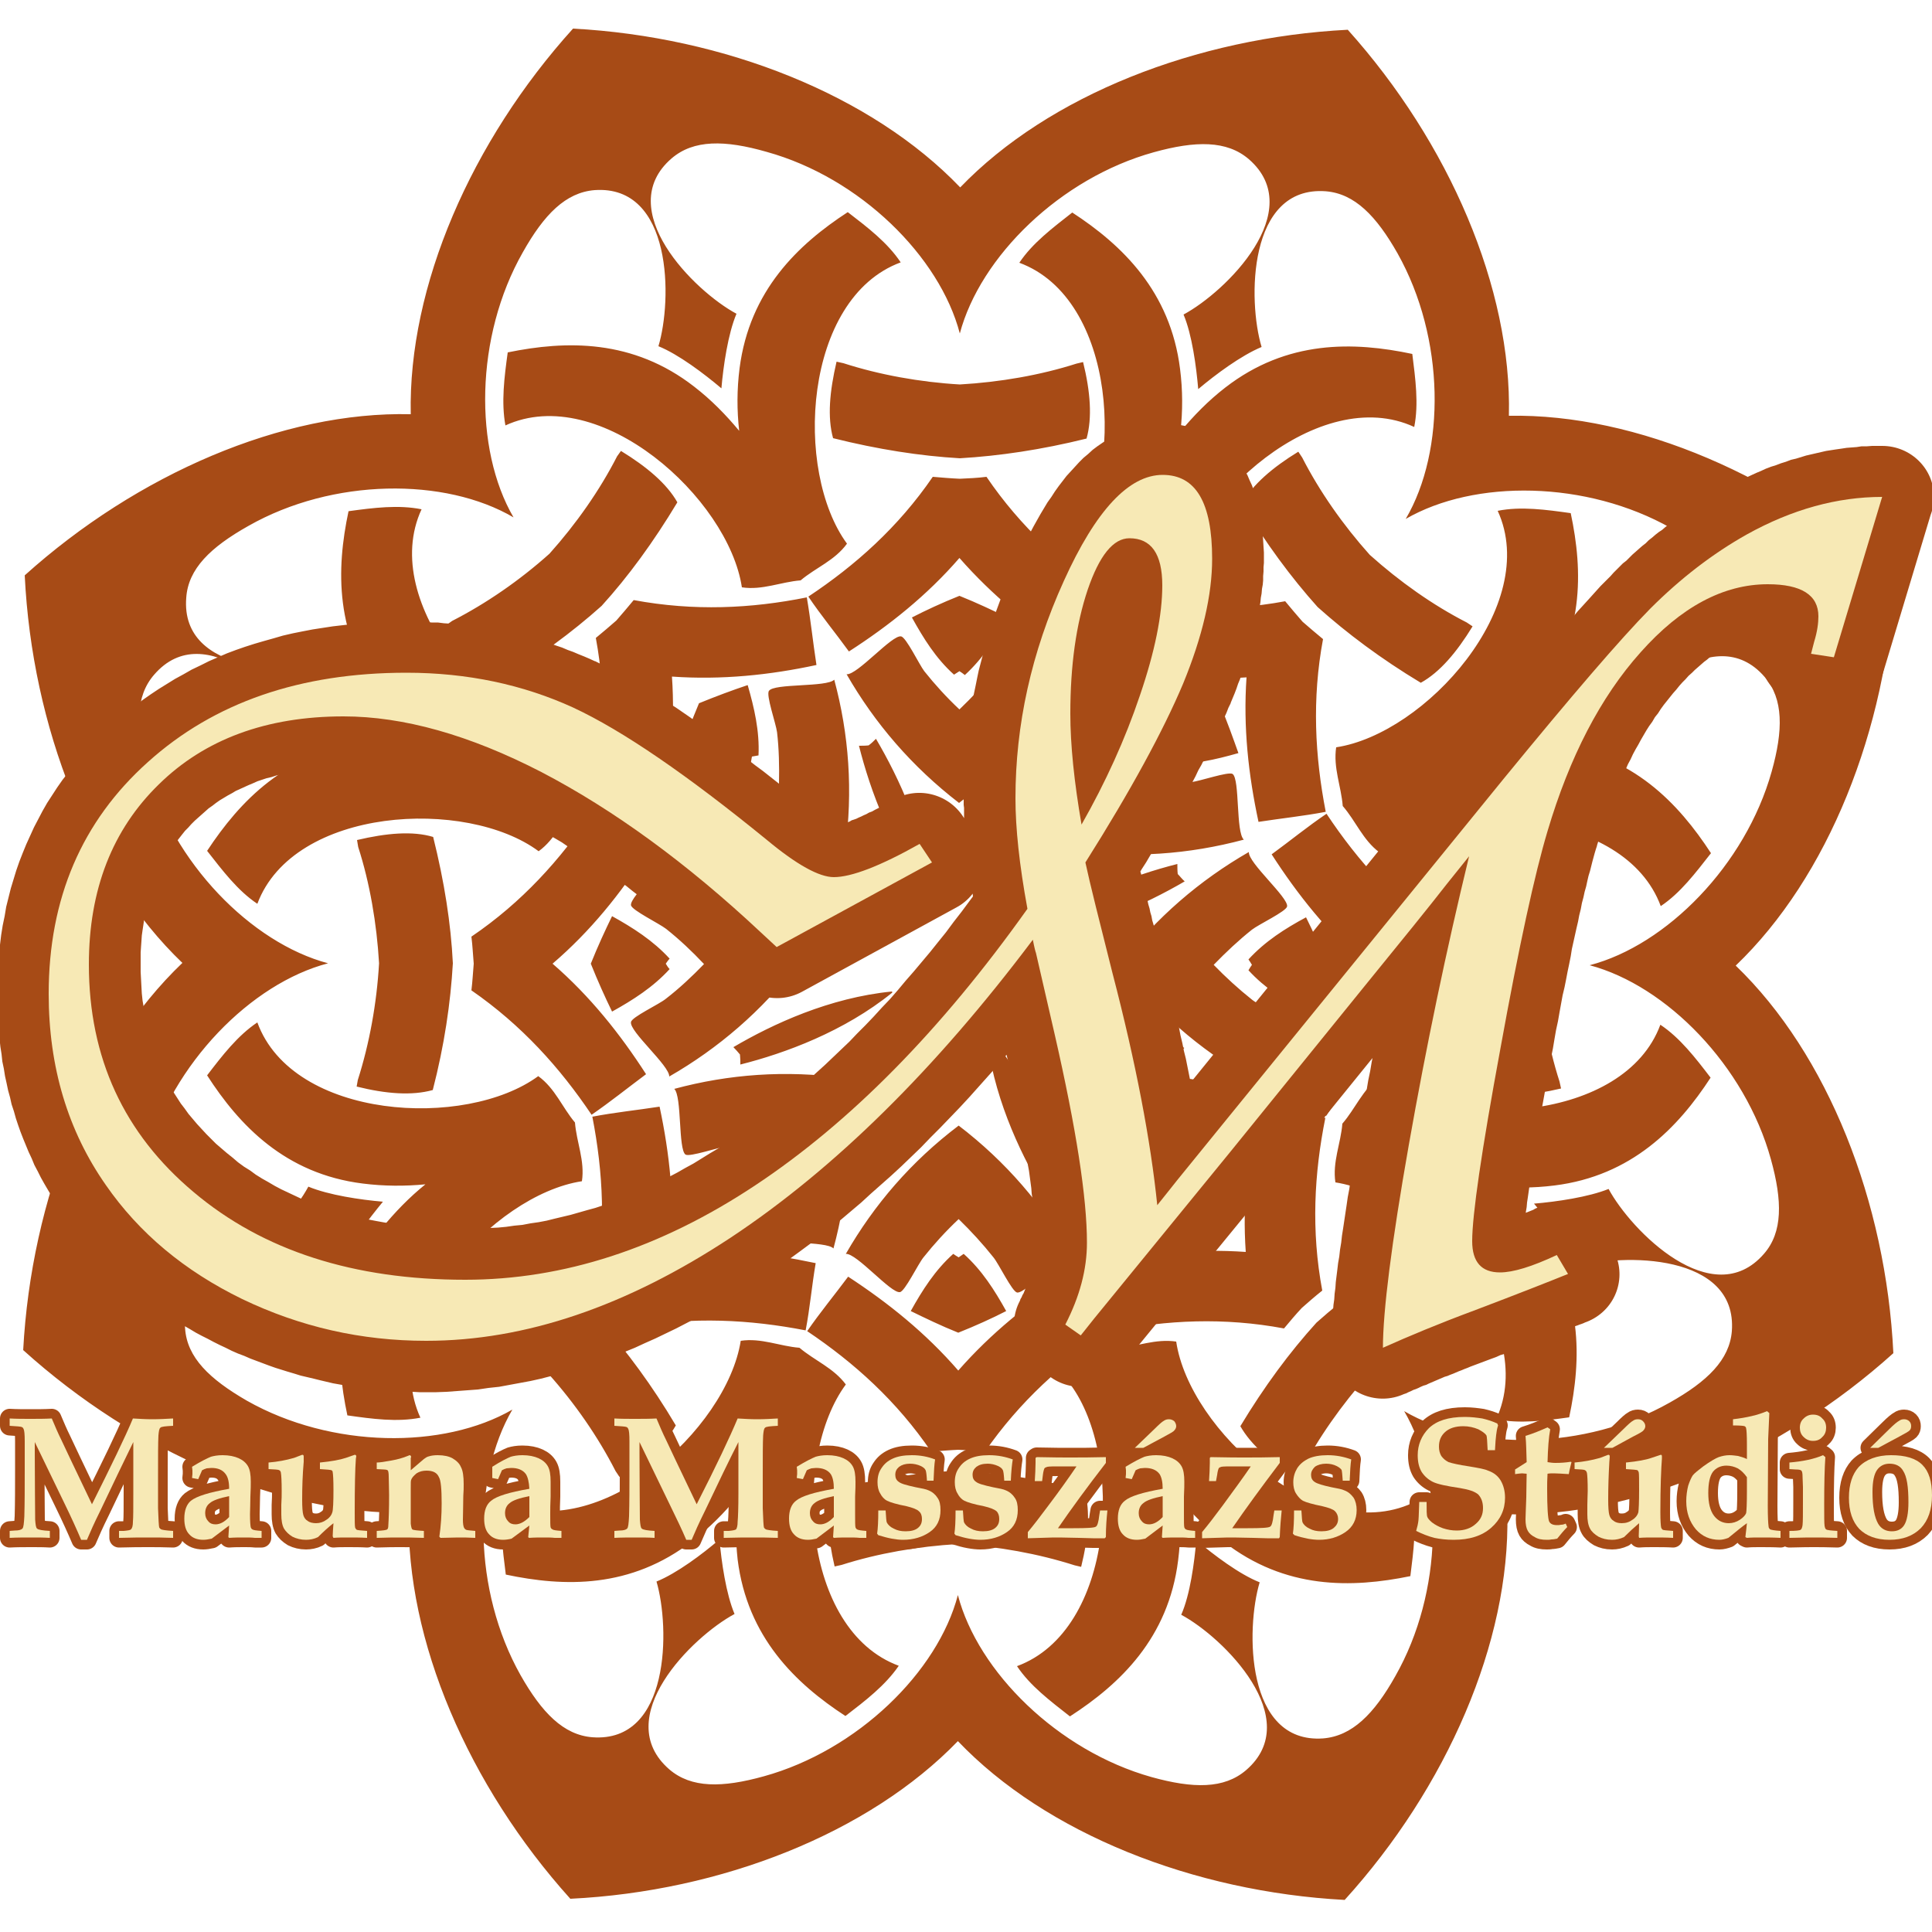 <?xml version="1.0" encoding="UTF-8"?>
<!DOCTYPE svg PUBLIC "-//W3C//DTD SVG 1.1//EN" "http://www.w3.org/Graphics/SVG/1.1/DTD/svg11.dtd">
<!-- Creator: CorelDRAW X7 -->
<svg xmlns="http://www.w3.org/2000/svg" xml:space="preserve" width="50mm" height="50mm" version="1.1" style="shape-rendering:geometricPrecision; text-rendering:geometricPrecision; image-rendering:optimizeQuality; fill-rule:evenodd; clip-rule:evenodd"
viewBox="0 0 5000 5000"
 xmlns:xlink="http://www.w3.org/1999/xlink">
 <defs>
  <style type="text/css">
   <![CDATA[
    .str0 {stroke:#A74B16;stroke-width:50;stroke-linecap:round;stroke-linejoin:round}
    .fil3 {fill:none;fill-rule:nonzero}
    .fil0 {fill:#A74B16}
    .fil1 {fill:#A74B16;fill-rule:nonzero}
    .fil2 {fill:#F7E9B5;fill-rule:nonzero}
   ]]>
  </style>
 </defs>
 <g id="Layer_x0020_1">
  <path class="fil0" d="M3458 1934c-8,53 13,101 17,152l0 0c34,39 52,88 95,120 188,-138 635,-113 728,139 51,-34 90,-86 130,-137 -84,-129 -203,-255 -404,-280 -55,-7 -109,-7 -162,-2 41,-33 80,-72 114,-115 125,-160 121,-333 89,-483 -64,-9 -129,-18 -189,-6 112,244 -187,577 -418,612zm-34 -280c-18,-15 -36,-30 -53,-45 -15,-17 -30,-35 -45,-53 -155,29 -303,20 -447,-8 -11,57 -17,116 -26,174 121,26 245,40 373,31 -9,129 5,253 31,374 58,-9 116,-15 174,-26 -28,-144 -36,-292 -7,-447zm-234 349c-11,-7 -85,19 -107,21 -43,5 -89,7 -134,6 -1,-45 1,-91 6,-134 2,-22 29,-96 21,-107 -13,-19 -151,-9 -169,-29 -38,141 -50,288 -30,441 153,21 300,10 442,-28 -21,-19 -10,-156 -29,-170zm15 -54c-14,-39 -29,-82 -48,-126 -45,-19 -88,-35 -127,-49 -17,60 -30,120 -28,183 6,1 11,2 17,3 1,6 2,11 3,17 63,3 123,-11 183,-28zm155 -780c-67,41 -118,85 -146,134 62,103 127,191 196,268 76,68 164,134 267,196 49,-27 93,-79 134,-146l-15 -10c-88,-45 -174,-106 -251,-175 -69,-77 -130,-164 -175,-252l-10 -15zm545 -93c8,-330 -155,-707 -417,-999l-387 930c45,-38 111,-87 164,-109 -36,-119 -36,-418 166,-403 75,6 131,64 186,161 123,219 125,510 21,687 178,-103 468,-100 687,24 97,55 155,111 160,186 14,202 -284,200 -403,164 -22,53 -72,119 -110,164 59,5 141,17 193,39 59,-110 270,-321 402,-168 49,57 48,138 18,245 -68,242 -272,449 -471,501 199,53 402,260 469,502 30,108 31,189 -18,245 -133,153 -343,-59 -402,-168 -52,21 -134,33 -193,38l930 387c-19,-392 -170,-774 -408,-1003 239,-229 391,-610 411,-1002 -290,-263 -667,-427 -998,-421zm-858 1160c-115,29 -267,85 -392,187 -1,0 -1,1 -1,2 0,0 0,0 0,0 1,0 1,0 2,0 160,-16 307,-84 410,-144 -7,-6 -12,-13 -18,-19l-278 115 278 -115c-1,-8 -1,-17 -1,-26zm-718 -110l-81 -197c-8,1 -17,1 -25,1 29,115 84,268 186,393 0,0 1,0 2,0 0,0 0,0 0,0l0 0c0,0 0,-1 1,-2 -16,-160 -85,-307 -145,-409 -6,6 -12,12 -19,17l81 197zm369 -214c-60,102 -129,249 -146,410 1,0 1,1 1,1 0,0 0,0 0,0l0 0c1,0 2,0 2,0 102,-125 158,-277 188,-392 -9,0 -17,0 -26,-1l-109 262 109 -262c-6,-6 -13,-11 -19,-18zm-515 -972l-18 -4c-18,77 -24,144 -9,198 116,29 225,46 328,52 102,-6 211,-22 328,-51 15,-54 10,-121 -9,-198l-17 4c-94,30 -198,48 -302,54 -103,-6 -208,-25 -301,-55zm592 468c32,44 81,62 119,96 52,3 99,25 153,17 35,-230 369,-529 613,-416 12,-60 3,-125 -5,-189 -151,-32 -324,-37 -484,87 -44,34 -82,73 -116,114 6,-53 6,-107 -1,-162 -25,-201 -150,-321 -279,-405 -51,40 -103,79 -137,130 252,93 275,540 137,728zm-584 337c73,127 169,239 291,333 123,-93 219,-205 293,-332 -28,2 -118,-103 -141,-99 -13,2 -47,73 -60,91 -27,34 -59,67 -91,98 -33,-31 -64,-65 -91,-99 -13,-17 -47,-88 -60,-90 -23,-5 -113,100 -141,98zm-285 -933c-110,-59 -321,-270 -168,-402 57,-49 138,-48 246,-17 242,67 448,271 500,470 53,-199 260,-402 502,-469 108,-30 189,-31 246,18 153,133 -59,343 -169,402 22,52 33,135 38,193l387 -930c-392,20 -774,170 -1003,408 -229,-239 -610,-390 -1002,-411l384 931c5,-58 17,-141 39,-193zm578 427c-23,-1 -46,-3 -70,-5 -89,130 -200,229 -322,310 33,49 71,95 105,142 104,-67 202,-145 286,-242 85,97 182,176 286,243 35,-47 72,-93 105,-141 -122,-82 -232,-181 -321,-312 -23,3 -47,4 -69,5zm-124 359c30,54 62,106 109,148 5,-3 9,-6 14,-9 5,3 9,6 14,10 47,-43 80,-95 110,-149 -37,-18 -79,-38 -124,-56 -45,18 -86,37 -123,56zm-443 637c0,8 0,17 -1,25l394 164c-1,-1 -1,-1 -1,-2 -125,-102 -277,-158 -392,-187zm-1033 -523c-119,36 -418,36 -402,-165 5,-75 63,-131 161,-186 218,-124 509,-126 686,-22 -103,-177 -100,-468 24,-686 55,-98 111,-155 186,-161 202,-14 201,285 165,404 52,21 118,71 163,109l-384 -931c-263,291 -427,667 -420,998 -331,-8 -708,155 -999,417l929 387c-37,-45 -87,-111 -109,-164zm272 -95c40,67 84,119 133,146 103,-61 192,-127 268,-195 69,-76 134,-165 196,-268 -27,-48 -79,-92 -146,-133l-10 14c-45,88 -106,175 -175,252 -77,69 -164,129 -252,174l-14 10zm590 554c141,38 288,49 441,29 21,-153 10,-300 -28,-441 -19,20 -156,9 -169,29 -8,11 18,84 21,107 5,43 6,88 5,134 -45,0 -91,-1 -134,-6 -22,-3 -96,-29 -107,-22 -19,14 -8,151 -29,170zm-151 -565c-17,15 -35,30 -53,45 29,156 21,303 -8,447 57,11 116,17 174,27 26,-122 40,-246 31,-374 129,9 253,-4 374,-30 -9,-58 -15,-117 -25,-175 -144,29 -292,36 -448,7 -15,18 -30,36 -45,53zm348 369c1,-6 2,-11 3,-17 6,-1 11,-2 17,-3 3,-63 -11,-123 -28,-182 -39,13 -82,29 -126,47 -19,45 -35,88 -48,127 59,17 119,31 182,28zm-23 -455c53,8 101,-14 152,-18l0 0 0 0c39,-33 88,-51 120,-95 -138,-188 -113,-635 139,-728 -34,-51 -85,-90 -137,-130 -129,84 -254,203 -280,404 -7,55 -7,109 -1,162l14 35 -14 -35c-34,-41 -72,-80 -116,-114 -159,-124 -332,-120 -483,-89 -9,65 -17,129 -6,189 244,-112 577,188 612,419zm388 905c0,0 1,-1 2,-1l-394 -164c-5,7 -11,13 -17,19 102,61 249,129 409,146zm-1088 -1c3,24 4,47 6,70 -2,22 -3,45 -6,69 130,90 229,200 311,322 48,-33 94,-70 141,-105 -67,-104 -145,-202 -242,-286 98,-84 176,-181 243,-286 -47,-34 -93,-72 -141,-105 -82,122 -181,232 -312,321zm309 70c18,45 37,87 55,124 54,-30 106,-63 149,-110 -4,-4 -7,-9 -10,-14 3,-4 6,-9 10,-13 -43,-47 -95,-80 -149,-110 -18,37 -37,78 -55,123zm-409 327c30,-116 46,-225 52,-328 -5,-102 -22,-211 -51,-327 -53,-16 -121,-10 -197,8l3 18c30,93 48,198 54,301 -6,104 -25,208 -55,302l-3 17c76,19 143,24 197,9zm274 -618c44,-32 62,-81 96,-120l0 0c3,-51 25,-99 17,-152 -230,-36 -529,-369 -416,-613 -60,-12 -124,-4 -189,5 -32,150 -36,323 88,483 34,44 72,82 113,116 -53,-5 -107,-6 -162,1 -201,25 -320,150 -405,279 40,51 79,103 130,137 94,-251 541,-275 728,-136zm-596 868c-59,110 -270,321 -402,168 -49,-57 -47,-138 -17,-245 67,-242 271,-449 470,-501 -199,-53 -402,-260 -469,-502 -29,-108 -30,-189 19,-245 132,-153 342,59 401,169 53,-22 135,-34 193,-39l-929 -387c19,392 169,774 408,1003 -240,229 -391,610 -412,1002l931 -384c-58,-5 -140,-17 -193,-39zm835 -728c3,13 73,47 91,61 34,27 67,58 98,91 -31,32 -64,63 -99,90 -17,14 -88,47 -90,60 -5,24 100,113 99,141 127,-73 239,-169 333,-291 -94,-123 -206,-219 -332,-292 1,27 -104,117 -100,140zm-127 714c8,-53 -14,-101 -18,-152l0 0c-33,-39 -51,-88 -95,-120 -188,138 -635,113 -727,-139 -51,34 -91,86 -130,137 83,129 202,255 403,280 55,7 110,7 162,2 -41,33 -79,72 -114,115 -124,160 -120,333 -88,483 64,9 128,18 189,6 -112,-244 187,-577 418,-612zm193 1036c35,119 36,418 -166,403 -75,-6 -131,-64 -186,-161 -123,-219 -125,-509 -21,-687 -178,103 -468,101 -687,-23 -97,-56 -155,-112 -160,-187 -15,-202 284,-200 403,-164 21,-53 72,-119 109,-164l-931 384c291,263 667,427 998,421 -8,330 155,707 418,999l386 -930c-44,38 -111,88 -163,109zm-96 -271c67,-41 119,-85 146,-133 -61,-103 -127,-192 -195,-269 -76,-68 -165,-134 -268,-196 -48,28 -92,79 -133,146l15 10c87,45 174,106 251,175 69,77 129,164 174,252l10 15zm313 -1067c115,-29 268,-85 393,-186 0,-1 0,-2 0,-2l0 0c0,-1 -1,-1 -1,-1 -161,16 -308,84 -410,144 6,6 12,13 17,19l279 -115 -279 115c1,9 1,17 1,26zm-171 63c20,19 10,156 29,170 11,7 85,-19 107,-21 43,-5 89,-7 134,-6 1,45 -1,91 -6,134 -3,22 -29,96 -22,107 14,19 151,9 170,29 38,-141 50,-288 29,-441 -153,-21 -300,-10 -441,28zm14 224c13,39 29,82 48,127 44,19 87,34 126,48 17,-60 31,-120 28,-183 -5,-1 -11,-2 -17,-3 -1,-5 -2,-11 -3,-16 -63,-4 -123,10 -182,27zm-167 340c15,17 30,35 45,53 156,-28 304,-20 448,8 11,-57 16,-116 26,-174 -122,-26 -245,-40 -374,-31 9,-129 -4,-252 -30,-374 -58,9 -117,15 -174,26 28,144 36,292 6,447 19,15 36,30 53,45zm888 370c23,1 46,3 69,5 90,-130 200,-229 322,-310 -33,-49 -70,-94 -105,-142 -104,67 -201,145 -286,242 -84,-97 -181,-175 -285,-243 -35,47 -73,93 -106,141 122,82 232,181 321,312 24,-2 47,-4 70,-5zm301 299l17 4c19,-77 24,-144 9,-198 -116,-29 -225,-46 -327,-51 -103,5 -212,21 -328,50 -15,54 -10,121 8,198l18 -4c94,-30 198,-48 301,-54 104,6 208,25 302,55zm-592 -468c-32,-43 -81,-62 -120,-95 -51,-4 -99,-26 -152,-18 -36,230 -369,529 -613,416 -12,60 -3,125 5,189 151,32 323,37 483,-87 44,-34 83,-73 116,-114 -5,53 -5,107 1,162 25,201 150,321 279,405 52,-40 103,-79 138,-130 -252,-93 -276,-540 -137,-728zm583 -337c-73,-127 -168,-239 -291,-333 -123,93 -219,205 -292,332 28,-2 117,103 140,99 13,-2 47,-73 61,-90 27,-34 58,-68 91,-99 32,31 63,65 90,99 14,17 48,88 61,91 23,4 113,-101 140,-99zm-168 147c-30,-54 -63,-106 -110,-148 -4,3 -9,6 -13,9 -5,-3 -10,-6 -14,-9 -47,42 -80,94 -110,148 37,18 78,38 123,56 45,-18 87,-37 124,-56zm453 786c110,59 321,270 168,402 -57,49 -137,48 -245,18 -242,-68 -449,-272 -501,-471 -52,199 -260,402 -502,469 -108,30 -188,31 -245,-18 -153,-133 59,-343 169,-402 -22,-52 -34,-135 -39,-193l-386 930c391,-19 773,-170 1003,-408 228,239 610,390 1001,411l-384 -931c-5,58 -16,141 -39,193zm-792 -1100c61,-102 130,-249 146,-410 0,0 -1,-1 -1,-1l0 0c0,0 -1,0 -2,0 -102,125 -158,277 -187,392 8,0 17,1 25,1l110 -262 -110 262c7,6 13,12 19,18zm369 -214l81 197c9,-1 17,-1 26,-1 -29,-115 -85,-268 -186,-393 -1,0 -2,0 -2,0 0,0 0,0 0,0l0 0c-1,0 -1,1 -1,2 16,160 84,307 145,409 6,-6 12,-12 18,-17l-81 -197zm1445 414c119,-36 418,-36 403,166 -6,74 -63,130 -161,185 -219,124 -509,126 -687,22 104,178 101,468 -23,686 -55,98 -112,155 -187,161 -201,14 -200,-284 -164,-404 -53,-21 -119,-71 -164,-109l384 931c264,-291 428,-667 421,-998 331,8 708,-155 999,-417l-930 -387c38,45 88,111 109,164zm-1059 -263c0,6 -1,11 -3,17 -5,1 -11,2 -16,3 -3,63 10,123 27,182 39,-13 82,-28 127,-47 19,-45 35,-88 48,-127 -59,-17 -119,-31 -183,-28zm198 -195c-142,-39 -289,-50 -442,-30 -20,153 -9,300 28,441 19,-20 156,-9 170,-29 7,-10 -18,-84 -21,-107 -5,-43 -7,-88 -6,-133 45,-1 91,0 134,6 22,2 96,28 107,21 19,-13 9,-151 30,-169zm-174 651c-54,-8 -101,13 -153,17l0 0 0 0c-38,33 -88,52 -120,95 138,188 113,635 -139,728 34,51 86,90 137,130 130,-84 255,-203 280,-404 7,-55 7,-109 2,-162 33,41 72,80 116,114 159,124 332,120 483,89 8,-65 17,-129 5,-189 -244,112 -577,-188 -611,-418zm325 -87c17,-15 34,-30 53,-45 -29,-155 -21,-303 8,-447 -58,-11 -117,-17 -175,-26 -26,121 -40,245 -31,373 -128,-9 -252,4 -374,30 9,58 15,117 26,175 144,-29 292,-36 447,-7 15,-18 30,-36 46,-53zm-322 -628c-1,-9 0,-18 0,-26l-393 -164c0,1 0,1 0,2 125,102 277,158 393,188zm761 617c-41,-67 -85,-119 -133,-146 -103,62 -192,127 -268,195 -69,76 -135,165 -197,268 28,49 79,93 146,134l10 -15c45,-88 106,-174 175,-252 78,-68 165,-129 252,-174l15 -10zm619 -585c-39,-51 -79,-103 -130,-137 -93,252 -540,275 -728,136 -43,33 -62,82 -95,120l0 0c-4,51 -26,99 -18,152 231,36 529,370 416,613 61,12 125,4 189,-5 32,-150 37,-323 -87,-483 -34,-44 -73,-82 -114,-116 53,6 107,6 163,-1 200,-25 320,-150 404,-279zm-684 -222c-2,-24 -4,-47 -5,-69 1,-23 3,-46 5,-70 -130,-89 -229,-200 -310,-322 -49,33 -94,70 -142,105 67,104 145,202 242,286 -97,84 -175,182 -243,286 48,34 93,72 142,105 81,-122 181,-232 311,-321zm-413 81c-2,-13 -73,-47 -90,-61 -34,-27 -68,-58 -99,-90 32,-33 65,-64 99,-91 18,-14 88,-47 91,-60 4,-23 -101,-113 -99,-141 -127,73 -239,169 -333,291 93,123 205,219 332,292 -1,-27 103,-117 99,-140zm513 -478c-29,116 -46,225 -51,328 5,102 21,211 50,327 54,16 121,10 198,-8l-4 -18c-30,-93 -48,-198 -53,-301 5,-104 24,-208 54,-301l4 -18c-76,-19 -144,-24 -198,-9zm-1187 396c-1,1 -2,1 -2,1l393 164c6,-7 12,-13 18,-19 -102,-61 -249,-129 -409,-146zm779 -69c-18,-45 -37,-87 -55,-123 -54,29 -106,62 -149,109 3,4 6,9 9,14 -3,4 -6,9 -9,14 42,46 94,79 148,109 19,-36 38,-78 56,-123z"/>
  <g>
   <path class="fil1" d="M4619 1663l125 -415 255 76 -125 415 -148 93 -107 -169zm255 76c-21,70 -95,110 -166,89 -70,-21 -110,-95 -89,-165l255 76zm-166 -178l59 9 -41 262 -59 -9 -109 -165 150 -97zm-41 262c-73,-11 -123,-79 -111,-151 11,-73 79,-122 152,-111l-41 262zm157 -128l-8 31 -258 -68 9 -30 0 -1 257 68zm-251 -100l267 0 0 0 0 3 0 3 -1 4 0 3 0 3 0 4 0 3 -1 3 0 3 0 3 -1 4 0 3 0 3 -1 3 0 3 -1 3 0 4 -1 2 -1 4 0 3 -1 3 0 3 -1 3 -1 3 0 3 -1 3 -1 3 -1 3 0 3 -1 3 -1 3 -1 3 -257 -68 0 -1 1 -2 0 -2 0 -2 1 -2 0 -1 1 -2 0 -1 0 -1 1 -2 0 -1 0 -2 0 -1 1 -1 0 -1 0 -2 0 0 0 -1 0 -1 1 -1 0 -1 0 -1 0 0 0 -1 0 0 0 -1 0 0 0 -1 0 0 0 0 0 0 0 0 0 0zm2 50l0 -265 0 0 11 0 10 0 11 1 11 1 10 1 11 1 10 2 11 2 10 2 11 3 10 3 11 4 11 4 10 5 11 6 10 6 11 7 10 8 10 8 9 9 9 10 9 11 7 11 7 12 6 12 5 12 4 13 3 12 3 12 1 13 1 12 1 12 -267 0 0 1 0 3 1 3 0 3 1 3 1 4 2 4 2 5 3 4 2 4 3 4 3 3 3 3 3 2 3 2 2 2 2 1 2 1 1 1 1 0 0 0 -1 0 -1 -1 -1 0 -2 0 -3 -1 -3 0 -3 0 -4 -1 -5 0 -5 0 -5 0 0 0zm-229 130l-200 -175 0 0 12 -13 11 -12 12 -12 11 -11 12 -11 12 -11 12 -11 12 -10 13 -10 12 -9 13 -10 13 -9 13 -8 13 -8 13 -8 13 -7 14 -7 14 -7 13 -6 14 -6 15 -5 14 -5 14 -5 15 -4 14 -3 15 -3 15 -3 15 -2 15 -2 15 -1 15 -1 15 0 0 265 -7 0 -6 0 -6 1 -7 0 -6 1 -7 2 -6 1 -7 1 -6 2 -7 2 -6 3 -7 2 -7 3 -7 3 -6 3 -8 4 -7 4 -7 4 -7 5 -8 4 -7 6 -8 5 -7 6 -8 6 -8 7 -8 7 -8 7 -7 7 -9 8 -8 9 -8 8 -8 9 0 0zm-213 414l-256 -76 0 1 6 -19 6 -19 6 -19 6 -19 6 -18 7 -19 7 -18 7 -18 7 -17 7 -18 8 -17 7 -17 8 -17 8 -16 8 -17 8 -16 9 -16 9 -16 8 -15 9 -16 10 -15 9 -15 9 -14 10 -15 10 -14 10 -14 10 -14 11 -14 10 -13 11 -13 11 -13 11 -13 200 175 -8 10 -8 9 -8 10 -8 10 -8 10 -8 11 -7 11 -8 10 -7 12 -8 11 -7 11 -7 12 -7 12 -7 13 -7 12 -7 13 -6 13 -7 13 -6 14 -7 13 -6 14 -6 14 -6 15 -6 14 -6 15 -6 15 -5 16 -6 15 -5 16 -5 16 -5 17 -5 16 0 1zm-119 549l-262 -48 0 0 4 -24 5 -25 4 -24 5 -23 4 -23 4 -23 5 -22 4 -21 4 -22 4 -20 4 -21 4 -20 4 -19 4 -19 4 -19 4 -18 4 -18 4 -17 4 -17 3 -17 4 -16 4 -15 3 -15 4 -15 4 -15 3 -13 4 -14 3 -13 4 -13 3 -12 4 -12 3 -12 256 76 -3 9 -3 10 -3 11 -3 11 -3 12 -3 12 -4 13 -3 13 -3 14 -4 14 -3 14 -4 15 -3 16 -4 16 -3 16 -4 17 -4 18 -4 18 -4 18 -3 19 -4 20 -4 19 -4 21 -4 20 -5 21 -4 22 -4 22 -4 23 -5 23 -4 23 -4 24 -5 25 0 0zm-71 474l-266 0 0 0 0 -9 0 -9 0 -10 1 -10 1 -11 1 -10 1 -12 1 -11 1 -12 2 -13 1 -13 2 -14 2 -14 2 -15 2 -15 2 -16 3 -16 2 -17 3 -17 3 -18 3 -19 3 -19 3 -20 3 -20 4 -21 4 -21 4 -22 3 -22 5 -23 4 -24 4 -24 5 -25 262 48 -4 24 -5 24 -4 23 -4 23 -4 22 -4 21 -3 21 -4 20 -3 20 -3 19 -3 18 -3 18 -3 17 -2 17 -3 16 -2 15 -2 15 -2 14 -2 14 -2 13 -1 12 -2 12 -1 11 -1 10 -1 10 -1 9 0 8 -1 7 0 7 -1 6 0 5 0 3 0 0zm-61 -51l0 264 0 0 -9 0 -9 0 -10 -1 -10 -2 -9 -1 -11 -3 -10 -3 -10 -3 -10 -4 -10 -5 -10 -5 -10 -6 -9 -7 -10 -7 -8 -8 -8 -9 -8 -9 -7 -9 -6 -9 -5 -10 -5 -9 -5 -10 -3 -10 -3 -9 -3 -10 -2 -9 -2 -10 -1 -9 -1 -9 -1 -9 0 -9 0 -9 266 0 0 1 0 1 0 1 0 -1 0 0 0 -1 0 -1 -1 -2 -1 -2 -1 -3 -1 -3 -1 -3 -2 -4 -3 -3 -3 -4 -3 -3 -3 -4 -4 -3 -4 -4 -3 -2 -4 -3 -4 -2 -4 -2 -4 -1 -3 -1 -3 -1 -2 -1 -2 0 -2 0 -1 0 -1 0 -1 0 0 0zm262 21l-230 133 171 53 -6 4 -7 2 -7 3 -6 3 -7 3 -6 3 -7 2 -6 3 -6 2 -6 3 -7 2 -6 2 -6 2 -6 2 -6 2 -7 2 -6 2 -6 2 -6 2 -6 1 -6 2 -6 1 -6 1 -6 1 -7 2 -6 1 -6 0 -7 1 -7 1 -6 0 -7 0 -7 0 0 -264 0 0 0 0 0 0 0 0 1 -1 1 0 1 0 1 0 2 0 2 -1 2 0 2 -1 3 0 2 -1 3 -1 3 -1 3 -1 4 -1 3 -1 4 -1 4 -2 3 -1 5 -2 4 -1 4 -2 4 -2 5 -2 5 -2 5 -2 5 -2 5 -2 5 -3 171 54zm-171 -54c66,-31 146,-2 177,64 31,67 2,146 -65,176l-112 -240zm-30 236l-29 -49 230 -133 29 49 -65 189 -165 -56zm230 -133c37,63 16,144 -48,181 -64,37 -145,15 -182,-48l230 -133zm-312 285l-95 -248 0 0 11 -4 10 -4 11 -4 10 -4 10 -3 10 -4 9 -4 9 -3 9 -4 9 -3 9 -4 8 -3 9 -3 8 -3 8 -3 7 -3 8 -3 7 -3 7 -3 7 -2 6 -3 7 -2 6 -3 6 -2 6 -2 5 -3 6 -2 5 -2 5 -2 5 -2 4 -2 5 -1 100 245 -5 2 -4 2 -5 2 -6 2 -5 2 -6 2 -5 2 -6 3 -7 2 -6 3 -7 2 -6 3 -7 3 -8 3 -7 2 -8 3 -7 3 -8 4 -9 3 -8 3 -9 3 -8 4 -9 3 -10 4 -9 3 -10 4 -10 4 -10 4 -10 4 -10 3 -11 5 -11 4 0 0zm-416 -28l267 0 -188 -121 7 -3 7 -3 6 -3 7 -3 7 -3 7 -3 7 -3 7 -3 7 -3 7 -3 7 -3 8 -3 7 -3 7 -3 8 -3 8 -3 7 -4 8 -3 8 -3 7 -3 8 -3 8 -3 8 -3 8 -4 8 -3 8 -3 9 -3 8 -3 8 -3 9 -4 8 -3 8 -3 95 248 -8 3 -8 3 -8 3 -8 3 -8 3 -8 3 -8 3 -7 3 -8 3 -7 3 -8 3 -7 3 -7 3 -8 3 -7 3 -7 2 -7 3 -7 3 -7 3 -7 3 -7 3 -7 3 -6 3 -7 2 -7 3 -6 3 -7 3 -6 2 -6 3 -7 3 -6 3 -6 2 -188 -120zm188 120c-67,30 -146,0 -176,-66 -30,-67 0,-145 67,-175l109 241zm-118 -668l263 46 0 0 -4 23 -4 23 -4 23 -4 22 -4 21 -3 21 -3 21 -3 20 -4 19 -2 19 -3 19 -3 18 -2 18 -3 17 -2 16 -2 17 -2 15 -2 15 -2 15 -1 14 -2 13 -1 13 -1 13 -1 12 -1 11 -1 11 -1 10 0 10 0 9 -1 9 0 7 0 8 -267 0 0 -11 1 -12 0 -11 1 -12 0 -12 1 -13 1 -13 1 -13 1 -14 2 -14 1 -15 2 -15 1 -15 2 -16 2 -16 2 -17 3 -17 2 -18 3 -18 2 -18 3 -19 3 -20 3 -20 3 -20 3 -21 4 -21 3 -22 4 -22 4 -22 4 -23 4 -24 4 -24 0 0zm391 -641l-208 -166 234 114 -6 23 -5 22 -5 23 -6 22 -5 23 -5 23 -5 22 -6 23 -5 23 -5 23 -5 23 -5 23 -5 23 -5 23 -5 22 -4 24 -5 23 -5 23 -5 23 -4 23 -5 23 -5 24 -4 23 -5 23 -4 24 -5 23 -4 24 -4 23 -5 24 -4 23 -4 24 -4 24 -263 -46 4 -24 5 -24 4 -24 4 -24 5 -24 4 -24 5 -24 4 -24 5 -24 5 -24 4 -24 5 -23 5 -24 5 -24 5 -24 4 -23 5 -24 5 -23 5 -24 6 -23 5 -24 5 -23 5 -23 5 -24 6 -23 5 -23 5 -23 6 -24 5 -23 6 -23 5 -23 6 -23 233 114zm-233 -114c17,-71 89,-115 161,-98 71,18 115,89 98,160l-259 -62zm-32 19l57 -71 208 166 -57 70 -209 -164 1 -1zm-7 433l-208 -166 0 0 9 -11 9 -11 9 -11 8 -10 9 -10 8 -11 8 -10 8 -10 8 -9 8 -10 7 -9 7 -9 8 -9 7 -9 7 -8 6 -9 7 -8 7 -8 6 -8 6 -8 6 -7 6 -8 6 -7 5 -7 6 -6 5 -7 5 -7 5 -6 5 -6 4 -6 5 -5 4 -6 210 163 -4 6 -5 6 -5 6 -5 6 -5 7 -5 6 -5 7 -6 7 -5 7 -6 7 -6 8 -6 7 -7 8 -6 8 -7 8 -6 9 -7 8 -7 9 -7 9 -8 9 -7 9 -8 9 -7 10 -8 9 -8 10 -8 10 -9 11 -8 10 -9 11 -8 10 -9 11 -9 11 0 0zm-554 261l346 -427 208 166 -346 427 0 1 -208 -167zm208 166c-46,57 -130,66 -188,20 -57,-46 -66,-129 -20,-186l208 166zm-560 265l353 -431 207 167 -353 431 -208 -165 1 -2zm207 167c-46,57 -130,65 -187,19 -58,-46 -66,-129 -20,-186l207 167zm-243 -121l35 -44 210 163 -35 44 -183 26 -27 -189zm210 163c-45,58 -129,68 -187,23 -58,-45 -68,-128 -23,-186l210 163zm-66 -217l39 28 -156 215 -40 -29 -40 -167 197 -47zm-157 214c-59,-43 -73,-126 -29,-185 43,-59 126,-72 186,-29l-157 214zm0 -319l267 0 0 0 0 8 0 9 -1 9 0 9 -1 8 -1 9 0 9 -2 8 -1 9 -1 9 -2 8 -1 9 -2 9 -2 8 -2 9 -2 8 -2 9 -3 9 -2 8 -3 9 -3 8 -3 8 -3 9 -3 8 -3 9 -4 8 -3 8 -4 8 -4 9 -4 8 -4 8 -4 8 -237 -120 2 -6 3 -5 2 -5 3 -5 2 -5 2 -5 2 -5 2 -5 2 -5 2 -5 2 -5 1 -5 2 -4 1 -5 2 -5 1 -5 1 -4 1 -5 1 -5 1 -4 1 -5 1 -4 0 -5 1 -5 1 -4 0 -5 0 -4 1 -5 0 -4 0 -5 0 -4 0 -4 0 0zm-79 -508l260 -59 0 0 6 23 5 23 4 22 5 22 5 21 4 21 4 21 4 21 4 20 4 19 3 20 4 19 3 19 3 18 3 18 3 18 2 17 3 17 2 17 2 17 2 16 2 16 2 15 1 15 2 15 1 15 1 14 1 14 0 14 1 13 0 14 0 13 -267 0 0 -10 0 -9 0 -11 -1 -10 0 -11 -1 -12 -1 -12 -1 -12 -2 -13 -1 -14 -2 -13 -1 -14 -2 -15 -2 -15 -2 -15 -3 -16 -2 -16 -3 -17 -3 -17 -3 -17 -3 -18 -3 -18 -4 -19 -4 -19 -3 -19 -4 -20 -5 -20 -4 -21 -4 -21 -5 -21 -5 -21 -5 -22 0 0zm211 -272l49 213 -260 59 -49 -212 249 -89 11 29zm-31 75l-214 -158 238 52 0 2 0 1 1 2 0 2 0 2 1 1 0 1 0 2 1 1 0 1 0 1 0 1 1 1 0 1 0 1 0 0 0 1 0 1 0 0 1 1 0 0 0 0 0 0 -1 -1 0 -1 0 1 0 -3 -1 -1 -1 -2 -1 -3 -1 -4 -4 -7 -238 118 -4 -7 -2 -5 -1 -4 -1 -2 -1 -3 -1 -3 0 0 0 -2 -1 -3 0 -1 -1 -1 0 -2 0 -1 -1 -2 0 -1 0 -2 -1 -1 0 -2 -1 -1 0 -2 0 -1 -1 -2 0 -2 0 -1 -1 -2 0 -2 -1 -2 0 -2 0 -1 -1 -2 0 -3 -1 -2 238 53zm-238 -53c-14,-71 32,-141 104,-156 72,-15 143,32 158,103l-262 53zm-577 855l-148 -220 0 0 24 -16 23 -17 24 -17 24 -17 24 -18 23 -18 24 -19 24 -19 23 -20 24 -20 23 -21 24 -21 23 -21 24 -22 23 -22 24 -23 23 -24 24 -23 23 -25 23 -24 24 -26 23 -25 23 -26 23 -27 24 -27 23 -28 23 -28 23 -28 23 -29 23 -29 23 -30 23 -30 214 158 -24 32 -25 32 -24 31 -25 30 -24 31 -25 29 -25 30 -24 29 -25 28 -25 28 -25 28 -25 27 -25 26 -26 27 -25 25 -25 26 -26 25 -25 24 -26 24 -26 23 -26 23 -25 23 -26 22 -26 22 -27 21 -26 21 -26 20 -27 20 -26 19 -27 19 -26 19 -27 18 0 0zm-862 290l0 -265 0 0 21 0 21 -1 21 -1 21 -2 22 -2 21 -2 22 -3 21 -4 22 -4 21 -4 22 -5 22 -5 22 -6 22 -7 22 -6 22 -8 23 -8 22 -8 23 -9 22 -9 23 -10 23 -10 23 -11 23 -11 23 -12 23 -12 23 -13 23 -14 24 -14 23 -14 24 -15 24 -15 148 220 -27 17 -27 17 -27 17 -27 16 -26 15 -27 15 -27 14 -27 14 -27 13 -27 13 -27 12 -26 12 -27 11 -27 10 -27 10 -27 10 -27 9 -27 8 -27 8 -27 7 -27 7 -27 6 -27 5 -27 5 -27 5 -28 3 -27 4 -27 2 -27 2 -27 2 -27 1 -26 0 0 0zm-534 -122l117 -238 0 0 12 6 13 5 12 6 12 5 13 5 12 5 13 5 13 5 12 4 13 4 13 4 12 4 13 4 13 3 13 3 13 3 13 3 13 3 13 2 13 3 14 2 13 2 13 1 13 2 14 1 13 2 14 1 14 1 13 0 14 1 14 0 14 0 0 265 -18 0 -17 -1 -18 0 -17 -1 -17 -1 -18 -1 -17 -2 -17 -2 -17 -2 -17 -2 -17 -3 -17 -2 -17 -3 -17 -3 -17 -4 -17 -4 -16 -4 -17 -4 -17 -4 -16 -5 -17 -5 -16 -5 -16 -5 -17 -6 -16 -6 -16 -6 -16 -6 -16 -7 -16 -6 -16 -7 -16 -8 -15 -7 0 0zm-404 -338l219 -152 0 1 7 10 7 9 7 10 7 9 8 9 7 9 8 9 8 9 8 9 8 8 9 9 8 8 9 8 9 9 9 7 9 8 10 8 9 8 10 7 10 8 10 7 11 7 10 7 11 7 11 7 11 7 11 6 12 7 11 6 12 7 12 6 13 6 -117 238 -16 -8 -15 -8 -16 -8 -15 -8 -15 -9 -14 -8 -15 -9 -14 -9 -14 -9 -14 -10 -14 -9 -14 -10 -13 -10 -13 -10 -13 -10 -13 -11 -13 -11 -12 -11 -12 -11 -12 -11 -12 -11 -12 -12 -11 -12 -11 -12 -11 -12 -11 -12 -10 -13 -11 -12 -10 -13 -10 -13 -9 -13 -10 -14 1 1zm-172 -571l267 0 0 0 0 16 0 15 1 15 1 15 1 15 1 15 2 15 2 14 2 14 2 14 3 14 3 14 3 13 3 14 4 13 3 13 4 13 4 13 5 12 5 13 5 12 5 12 5 12 6 12 6 12 6 12 6 11 7 12 7 11 7 11 7 11 8 11 -219 152 -11 -15 -10 -16 -10 -16 -9 -15 -10 -17 -9 -16 -8 -16 -9 -17 -7 -17 -8 -17 -7 -17 -7 -17 -7 -18 -6 -17 -6 -18 -5 -18 -6 -18 -4 -18 -5 -18 -4 -19 -4 -18 -3 -19 -4 -19 -2 -19 -3 -19 -2 -19 -2 -20 -1 -19 -1 -20 -1 -19 -1 -20 0 -20 0 0zm300 -699l179 197 0 0 -13 12 -13 12 -12 13 -12 13 -12 13 -11 13 -10 13 -10 14 -10 13 -9 14 -9 14 -8 15 -8 14 -8 15 -7 15 -7 15 -6 16 -6 16 -6 16 -5 16 -5 17 -4 17 -4 17 -3 17 -4 18 -2 18 -3 19 -2 19 -1 19 -1 19 -1 20 0 20 -267 0 0 -26 1 -25 2 -26 2 -25 2 -25 3 -25 4 -25 5 -24 4 -24 6 -24 6 -24 7 -23 7 -23 8 -23 9 -23 9 -22 10 -22 10 -22 11 -21 11 -21 12 -21 13 -20 13 -20 14 -20 15 -19 15 -19 15 -19 16 -18 17 -18 17 -18 18 -17 18 -17 0 0zm759 -264l0 265 0 0 -24 0 -23 1 -22 1 -22 1 -22 2 -22 2 -21 3 -20 3 -21 3 -20 4 -20 4 -19 4 -19 5 -19 6 -18 5 -18 6 -18 6 -17 7 -18 7 -16 8 -17 8 -16 8 -16 8 -16 9 -15 9 -15 10 -15 10 -15 10 -14 11 -15 11 -13 12 -14 12 -179 -197 19 -16 19 -16 19 -15 20 -15 20 -14 21 -14 21 -13 21 -13 22 -12 21 -12 23 -11 22 -11 23 -10 23 -10 24 -9 23 -8 25 -8 24 -7 25 -7 24 -7 26 -6 25 -5 26 -5 26 -4 26 -4 26 -3 27 -3 27 -2 27 -2 28 -1 28 -1 28 0 0 0zm488 102l-113 240 0 0 -11 -4 -10 -5 -11 -4 -10 -5 -11 -4 -10 -4 -11 -4 -11 -3 -11 -4 -11 -3 -12 -3 -11 -4 -11 -2 -12 -3 -11 -3 -12 -2 -12 -3 -11 -2 -12 -2 -12 -2 -12 -2 -13 -1 -12 -2 -12 -1 -13 -1 -13 -1 -12 -1 -13 -1 -13 0 -13 -1 -13 0 -13 0 0 -265 16 0 16 0 17 1 16 1 16 0 16 2 16 1 16 1 16 2 16 2 16 2 15 2 16 3 15 2 16 3 15 3 15 4 15 3 15 4 15 4 15 4 15 4 15 5 15 4 14 5 15 5 14 6 14 5 14 6 15 6 14 6 13 6 1 0zm531 362l-172 203 1 0 -19 -15 -18 -15 -18 -14 -18 -15 -18 -14 -18 -13 -17 -14 -17 -13 -17 -12 -16 -13 -17 -12 -16 -11 -15 -12 -16 -11 -15 -10 -15 -11 -15 -10 -15 -9 -14 -10 -14 -9 -13 -9 -14 -8 -13 -8 -13 -8 -12 -7 -13 -7 -12 -7 -12 -6 -11 -6 -11 -6 -11 -5 -10 -5 113 -240 14 7 14 7 14 7 14 8 15 7 14 9 15 8 15 9 15 9 16 9 15 10 16 10 16 10 16 10 16 11 16 11 17 12 16 11 17 12 17 13 18 12 17 13 18 13 18 14 18 14 18 14 19 14 19 15 19 15 19 15 19 16 20 16 1 1zm87 65l0 265 0 0 -11 0 -10 -1 -10 -1 -9 -2 -9 -2 -9 -2 -9 -2 -8 -3 -8 -3 -9 -3 -7 -3 -8 -4 -8 -3 -7 -4 -8 -4 -7 -4 -8 -4 -7 -5 -8 -4 -7 -5 -7 -5 -8 -5 -7 -5 -8 -5 -7 -6 -8 -5 -8 -6 -7 -6 -8 -6 -8 -6 -8 -7 -8 -6 172 -203 6 5 6 5 6 5 6 4 6 5 5 4 6 4 5 4 5 3 5 4 4 3 5 3 4 2 4 3 4 2 3 2 3 2 3 1 3 1 2 2 2 0 2 1 1 1 1 0 1 0 0 0 -1 0 -1 0 -1 0 -2 -1 -3 0 -3 0 0 0zm332 -27l-221 147 176 42 -10 5 -10 6 -10 5 -10 6 -10 5 -9 5 -10 4 -9 5 -9 4 -9 5 -9 4 -9 4 -9 4 -9 3 -9 4 -8 3 -9 4 -8 3 -9 3 -8 2 -9 3 -8 2 -8 3 -9 2 -8 2 -9 1 -8 2 -9 1 -9 1 -9 1 -9 1 -9 0 0 -265 -1 0 0 0 0 0 1 0 1 0 2 -1 2 0 3 -1 3 0 3 -1 4 -1 4 -2 4 -1 5 -2 5 -1 5 -2 5 -3 6 -2 6 -2 6 -3 7 -3 6 -3 7 -3 7 -4 8 -3 7 -4 8 -4 8 -4 8 -5 9 -4 8 -5 9 -5 176 42zm-176 -42c64,-36 145,-13 182,50 36,64 13,145 -51,181l-131 -231zm-13 236l-32 -47 221 -147 32 47 -46 190 -175 -43zm221 -147c41,61 25,143 -36,184 -61,40 -144,24 -185,-37l221 -147zm-576 176l401 -218 129 232 -401 219 -155 -19 26 -214zm129 233c-65,35 -146,11 -181,-53 -36,-64 -12,-144 52,-180l129 233zm-15 -251l41 37 -181 195 -41 -38 -1 -1 182 -193zm-720 -200l123 -235 0 0 19 10 18 10 19 10 19 11 18 11 19 11 19 11 18 11 19 12 19 12 18 12 19 13 19 13 18 13 19 13 19 14 18 13 19 14 19 14 18 15 19 15 19 15 18 15 19 15 19 16 18 16 19 16 19 16 18 17 19 17 19 17 19 17 -183 193 -18 -16 -17 -16 -17 -15 -18 -16 -17 -15 -17 -15 -17 -14 -17 -15 -17 -14 -18 -14 -17 -14 -17 -13 -17 -13 -17 -13 -16 -13 -17 -12 -17 -12 -17 -12 -17 -12 -16 -11 -17 -11 -17 -11 -16 -11 -17 -10 -16 -11 -17 -10 -16 -9 -16 -10 -17 -9 -16 -9 -16 -9 -16 -8 0 0zm-451 -129l0 -265 0 0 17 0 17 1 17 0 18 2 17 1 18 2 17 2 18 2 17 3 18 3 18 3 17 4 18 4 18 4 18 5 18 5 18 5 18 6 18 5 18 6 18 7 18 6 18 7 19 8 18 7 18 8 19 8 18 9 19 8 19 9 18 9 19 10 -123 235 -16 -8 -16 -8 -16 -8 -16 -7 -16 -7 -15 -7 -15 -7 -16 -6 -15 -6 -15 -6 -15 -5 -14 -5 -15 -5 -14 -5 -15 -4 -14 -4 -14 -4 -14 -4 -13 -3 -14 -3 -14 -3 -13 -2 -13 -3 -13 -2 -13 -1 -13 -2 -13 -1 -12 -1 -13 -1 -12 -1 -12 0 -12 0 0 0zm-385 137l-187 -189 0 0 14 -13 14 -13 15 -12 15 -12 15 -12 15 -11 16 -11 16 -10 16 -10 16 -9 17 -9 17 -9 18 -8 17 -8 18 -7 18 -7 18 -6 19 -6 18 -6 19 -5 19 -5 19 -4 20 -4 19 -3 20 -3 20 -3 20 -2 21 -2 20 -1 21 -1 21 -1 21 0 0 265 -16 0 -16 0 -15 1 -16 1 -14 1 -15 2 -14 2 -14 2 -14 2 -14 3 -13 3 -13 3 -12 4 -13 3 -12 4 -12 4 -11 5 -12 5 -11 5 -11 5 -11 5 -10 6 -11 6 -10 6 -10 6 -10 7 -9 7 -10 7 -9 8 -9 8 -9 8 -9 8 0 0zm-140 372l-267 0 0 0 0 -21 1 -20 1 -21 1 -20 2 -20 2 -20 3 -19 3 -20 4 -19 4 -19 4 -19 5 -19 5 -18 6 -18 6 -19 7 -17 7 -18 8 -18 8 -17 8 -17 9 -16 9 -17 10 -16 10 -16 11 -16 11 -15 12 -15 12 -15 12 -14 13 -14 13 -14 13 -14 187 189 -9 9 -8 9 -8 8 -8 10 -7 9 -7 9 -7 10 -7 9 -6 10 -6 10 -6 10 -5 11 -6 10 -5 11 -5 11 -4 11 -4 12 -4 12 -4 12 -4 12 -3 12 -3 13 -2 13 -3 13 -2 14 -2 13 -2 14 -1 15 -1 14 -1 15 0 15 0 16 0 0zm223 488l-172 203 0 0 -19 -17 -19 -17 -18 -17 -17 -17 -17 -18 -17 -19 -15 -18 -16 -19 -14 -20 -14 -20 -14 -20 -13 -20 -12 -21 -12 -21 -11 -22 -10 -21 -10 -22 -9 -23 -8 -23 -8 -22 -8 -24 -6 -23 -6 -24 -5 -24 -5 -24 -4 -24 -3 -25 -3 -25 -2 -25 -2 -25 -1 -26 0 -25 267 0 0 19 1 19 1 19 1 18 2 19 3 17 3 18 3 17 4 17 4 17 4 16 5 16 6 16 6 15 6 16 6 15 8 15 7 14 8 15 8 14 9 14 9 14 10 13 10 14 11 13 11 13 12 13 12 13 12 12 13 13 14 12 14 12 0 0zm617 196l0 265 0 0 -29 0 -29 -1 -28 -1 -29 -2 -28 -2 -27 -3 -28 -3 -27 -4 -27 -4 -27 -5 -26 -5 -26 -6 -26 -6 -26 -7 -25 -7 -25 -8 -25 -8 -24 -9 -24 -9 -24 -10 -23 -10 -24 -11 -22 -11 -23 -12 -22 -13 -22 -13 -21 -13 -21 -14 -21 -15 -20 -15 -20 -15 -20 -16 172 -203 15 12 14 12 15 11 16 10 15 11 16 10 16 9 17 10 17 9 17 8 17 8 17 8 18 7 19 8 18 6 19 7 20 6 19 5 20 6 20 4 21 5 21 4 22 4 21 3 22 3 23 3 23 2 23 2 23 1 24 1 25 1 24 0 0 0zm676 -222l148 220 0 0 -25 17 -25 15 -25 15 -25 15 -25 14 -25 14 -25 13 -25 13 -25 12 -26 12 -25 11 -26 11 -25 10 -26 9 -26 10 -25 8 -26 8 -26 8 -26 7 -26 7 -26 6 -26 5 -26 5 -27 5 -26 4 -26 3 -27 3 -26 3 -26 1 -27 2 -26 0 -27 1 0 -265 21 0 21 -1 22 -1 21 -1 21 -2 21 -3 21 -2 21 -4 21 -3 21 -4 20 -5 21 -5 21 -5 21 -6 21 -6 22 -6 21 -7 21 -8 21 -8 21 -8 21 -9 21 -10 21 -9 22 -10 21 -11 21 -11 21 -12 22 -12 21 -13 21 -13 22 -13 21 -14 0 0zm648 -582l262 -48 -22 100 -22 30 -22 30 -22 29 -22 29 -22 29 -22 28 -22 28 -22 27 -23 27 -22 26 -23 26 -22 25 -23 25 -23 25 -23 24 -23 24 -23 23 -23 23 -24 22 -23 22 -24 21 -23 21 -24 21 -24 20 -24 20 -24 19 -24 19 -24 18 -24 18 -25 18 -24 17 -25 16 -148 -220 21 -14 22 -15 21 -15 22 -16 21 -16 21 -17 21 -17 22 -17 21 -18 21 -19 21 -19 21 -19 21 -20 21 -20 21 -20 21 -22 21 -21 21 -22 21 -23 21 -22 21 -24 20 -24 21 -24 21 -25 21 -25 20 -25 21 -26 20 -27 21 -27 20 -27 21 -28 20 -29 -22 101zm22 -101c43,-59 126,-74 186,-32 60,43 74,125 32,185l-218 -153zm-56 -209l267 0 0 0 0 6 0 7 0 6 0 6 1 7 0 7 0 7 1 7 0 7 1 8 0 7 1 8 0 7 1 8 1 8 1 8 1 9 1 8 1 9 1 8 1 9 1 9 2 9 1 9 1 9 2 10 1 9 2 10 2 10 1 10 2 10 2 10 -262 48 -2 -12 -2 -11 -2 -11 -2 -10 -2 -11 -1 -11 -2 -10 -2 -11 -1 -10 -2 -10 -1 -10 -2 -11 -1 -10 -1 -9 -1 -10 -1 -10 -1 -9 -1 -10 -1 -9 -1 -10 -1 -9 0 -9 -1 -9 -1 -9 0 -9 -1 -9 0 -8 0 -9 0 -9 -1 -8 0 -9 0 -8 0 0zm138 -616l243 109 0 0 -7 16 -7 16 -7 15 -6 16 -6 16 -6 16 -6 16 -6 15 -5 16 -5 16 -5 16 -4 16 -4 15 -4 16 -4 16 -4 16 -3 16 -4 15 -3 16 -2 16 -3 16 -2 16 -2 16 -2 16 -2 15 -1 16 -1 16 -1 16 -1 16 -1 16 0 16 0 16 -267 0 0 -19 1 -20 0 -20 1 -19 2 -20 1 -19 2 -20 2 -19 2 -20 3 -19 3 -20 3 -19 3 -20 4 -19 4 -19 4 -20 4 -19 5 -19 5 -19 5 -20 6 -19 5 -19 6 -19 7 -19 6 -19 7 -19 7 -19 8 -19 7 -19 8 -19 8 -18 9 -19 0 0zm377 -354l0 265 0 0 0 0 1 0 1 0 0 0 0 0 -1 0 -1 1 -2 0 -2 2 -3 1 -3 2 -3 3 -4 4 -5 3 -4 5 -5 5 -6 6 -5 7 -6 7 -6 8 -6 8 -6 9 -6 10 -7 10 -7 12 -6 11 -7 13 -7 13 -7 13 -7 14 -7 15 -7 16 -243 -109 8 -19 9 -18 8 -17 9 -17 9 -17 9 -16 9 -16 9 -15 9 -15 10 -14 9 -14 10 -14 10 -13 10 -13 11 -12 11 -12 11 -12 11 -11 12 -10 12 -11 12 -9 13 -9 14 -9 14 -8 14 -7 15 -7 16 -5 16 -5 16 -4 17 -3 17 -1 17 -1 0 0zm262 350l-267 0 0 0 0 -11 0 -10 -1 -10 0 -9 -1 -8 -1 -8 -1 -7 -1 -7 -2 -5 -1 -5 -1 -5 -1 -3 -1 -3 -1 -3 -1 -1 -1 -1 0 0 0 0 1 1 1 1 1 1 2 2 2 1 2 1 3 2 2 0 2 1 1 1 2 0 0 0 0 0 0 0 0 -265 15 1 15 1 16 2 15 3 16 5 15 5 15 6 15 8 14 9 13 9 13 10 11 11 11 12 10 12 9 13 8 13 8 13 6 14 6 13 5 14 5 13 4 14 3 14 3 15 3 14 2 15 2 14 1 15 1 15 1 16 1 15 0 16 0 0zm-86 374l-246 -102 -1 0 5 -10 4 -10 4 -10 3 -10 4 -10 4 -10 3 -9 3 -10 3 -9 3 -10 3 -9 2 -9 3 -9 2 -9 3 -8 2 -9 2 -9 1 -8 2 -8 2 -8 1 -8 1 -8 1 -8 1 -7 1 -8 1 -7 1 -7 0 -8 1 -7 0 -6 0 -7 0 -7 267 0 0 11 -1 11 0 11 -1 12 0 11 -1 11 -2 11 -1 12 -2 11 -1 11 -2 12 -2 11 -2 12 -3 11 -2 12 -3 11 -3 12 -2 12 -4 11 -3 12 -3 12 -4 12 -4 12 -4 12 -4 12 -4 12 -4 12 -5 12 -4 12 -5 13 -5 12 -5 12 0 1zm-245 384l-261 55 17 -97 11 -17 10 -17 11 -17 10 -16 10 -17 9 -16 10 -16 9 -15 9 -16 9 -15 9 -15 8 -15 9 -15 8 -14 8 -14 7 -14 8 -14 7 -14 7 -13 7 -13 7 -13 6 -13 6 -12 6 -13 6 -12 6 -12 5 -11 6 -12 5 -11 4 -11 5 -11 5 -10 246 102 -6 12 -5 13 -6 13 -6 13 -6 13 -6 13 -6 13 -7 14 -7 14 -6 14 -8 14 -7 14 -8 14 -7 15 -8 15 -8 15 -8 15 -9 15 -9 16 -8 15 -9 16 -10 16 -9 16 -10 16 -10 17 -10 17 -10 17 -10 17 -11 17 -10 17 -11 18 -11 18 17 -98zm-17 98c-39,62 -122,81 -184,42 -63,-39 -82,-120 -43,-182l227 140zm85 183l-258 66 0 0 -3 -13 -3 -12 -3 -12 -4 -12 -2 -12 -3 -11 -3 -12 -3 -11 -3 -11 -2 -10 -3 -10 -2 -11 -3 -9 -2 -10 -3 -10 -2 -9 -2 -9 -2 -8 -2 -9 -2 -8 -2 -8 -2 -8 -2 -8 -1 -7 -2 -7 -2 -7 -1 -7 -2 -7 -1 -6 -1 -6 -2 -6 -1 -6 261 -55 1 5 1 6 1 5 2 6 1 6 1 6 2 6 1 7 2 7 2 7 1 8 2 8 2 8 2 8 2 8 2 9 3 9 2 9 2 9 3 10 2 10 3 10 2 11 3 10 3 11 2 11 3 11 3 12 3 12 3 12 3 12 3 13 0 -1zm-118 553l210 163 -238 -68 -1 -15 -2 -15 -2 -16 -2 -15 -2 -16 -2 -16 -2 -16 -2 -16 -3 -17 -3 -17 -2 -17 -3 -17 -3 -18 -4 -17 -3 -18 -3 -18 -4 -18 -4 -19 -3 -19 -4 -19 -4 -19 -5 -19 -4 -20 -4 -19 -5 -20 -5 -20 -5 -21 -5 -20 -5 -21 -5 -21 -5 -21 -6 -22 258 -66 6 23 6 22 5 22 6 21 5 22 5 21 5 21 5 21 4 21 5 21 4 20 5 20 4 20 4 20 4 20 4 19 3 19 4 20 3 19 3 18 4 19 3 18 3 18 2 18 3 18 2 18 3 17 2 18 2 17 2 17 2 17 2 16 -238 -68zm238 68c7,73 -46,138 -120,145 -73,7 -138,-46 -146,-118l266 -27zm-185 -135l206 167 1 0 -1 0 0 1 -1 1 -1 2 -1 1 -1 1 -1 1 -1 2 -1 1 -1 2 -2 1 -1 2 -2 2 -1 2 -1 1 -2 2 -2 3 -1 2 -2 2 -2 2 -2 2 -2 3 -1 2 -2 3 -2 2 -2 3 -3 3 -2 2 -2 3 -2 3 -3 3 -2 3 -210 -163 2 -3 3 -3 2 -3 2 -3 2 -3 2 -2 2 -3 3 -2 2 -3 1 -2 2 -3 2 -2 2 -2 2 -2 1 -3 2 -1 1 -2 2 -2 1 -2 2 -2 1 -2 1 -1 2 -2 1 -2 1 -1 2 -2 1 -1 1 -2 1 -1 1 -1 1 -2 1 -1 1 -1zm311 40l-105 127 -206 -167 104 -127 207 167 0 0zm-207 -167c47,-57 131,-65 188,-19 57,46 65,129 19,186l-207 -167zm948 -745l-741 912 -207 -167 740 -912 1 0 207 167zm181 -617l190 186 0 0 -7 7 -7 7 -7 8 -8 8 -8 9 -8 9 -9 9 -9 10 -10 11 -9 10 -10 12 -11 11 -10 12 -11 13 -11 13 -12 13 -12 14 -12 14 -12 15 -13 15 -13 15 -13 16 -14 16 -14 17 -14 17 -14 17 -15 18 -15 18 -16 19 -15 19 -16 19 -16 20 -207 -167 16 -20 16 -20 16 -19 16 -19 15 -18 15 -18 15 -18 14 -17 14 -17 14 -17 14 -16 13 -16 13 -15 13 -15 13 -15 12 -14 12 -14 11 -13 12 -13 11 -13 11 -12 10 -12 11 -12 10 -11 10 -11 9 -10 9 -10 9 -10 9 -9 9 -9 8 -8 8 -9 0 0zm280 -214l130 231 0 0 -7 4 -7 4 -7 4 -8 5 -7 4 -7 4 -7 5 -7 5 -7 4 -7 5 -7 5 -7 5 -7 5 -7 5 -7 5 -7 5 -6 6 -7 5 -7 5 -7 6 -7 6 -6 5 -7 6 -7 6 -7 6 -6 6 -7 6 -7 6 -6 7 -7 6 -6 7 -7 6 -190 -186 8 -8 8 -8 8 -8 9 -7 8 -8 8 -8 8 -7 9 -8 8 -7 9 -7 8 -8 9 -7 8 -7 9 -7 9 -6 8 -7 9 -7 9 -7 9 -6 9 -6 9 -7 9 -6 9 -6 9 -6 9 -6 9 -6 9 -6 10 -5 9 -6 9 -6 10 -5 9 -5 0 0zm543 56l-255 -76 127 170 -8 1 -9 0 -8 0 -9 1 -9 0 -8 1 -9 1 -9 1 -8 2 -9 1 -9 2 -8 1 -9 2 -9 2 -9 2 -9 3 -8 2 -9 3 -9 3 -9 3 -9 3 -9 4 -10 3 -9 4 -9 4 -9 4 -9 4 -9 4 -10 5 -9 5 -9 5 -10 5 -130 -231 13 -7 12 -7 13 -6 12 -6 13 -6 13 -6 13 -6 12 -5 13 -6 13 -5 13 -4 13 -5 13 -4 13 -5 13 -3 13 -4 13 -4 13 -3 13 -3 13 -3 13 -3 13 -2 13 -2 14 -2 13 -2 13 -1 13 -1 13 -2 14 0 13 -1 13 0 13 0 128 170zm-128 -170c74,0 134,59 134,132 0,73 -60,132 -134,132l0 -264zm-2047 604l253 84 0 0 -4 12 -4 11 -4 11 -5 12 -4 11 -4 11 -4 12 -5 11 -4 11 -5 12 -5 11 -4 11 -5 11 -5 12 -5 11 -5 11 -5 11 -5 11 -5 11 -6 12 -5 11 -6 11 -5 11 -6 11 -6 11 -5 11 -6 11 -6 11 -6 11 -6 11 -6 11 -7 11 -231 -132 5 -9 6 -10 5 -9 5 -10 5 -10 6 -9 5 -10 5 -9 5 -10 4 -10 5 -9 5 -10 4 -10 5 -9 5 -10 4 -10 4 -9 5 -10 4 -10 4 -10 4 -9 4 -10 4 -10 4 -10 4 -9 4 -10 3 -10 4 -10 3 -10 4 -9 3 -10 4 -10 0 0zm50 -243l267 0 0 0 0 9 0 9 -1 10 0 9 -1 9 -1 10 0 9 -1 10 -2 10 -1 9 -1 10 -2 10 -1 10 -2 10 -2 10 -2 10 -2 10 -2 11 -3 10 -2 11 -3 10 -2 11 -3 10 -3 11 -3 11 -3 11 -3 11 -4 11 -3 11 -4 11 -4 12 -3 11 -253 -84 3 -10 3 -10 3 -9 3 -9 3 -10 3 -9 2 -9 3 -9 2 -8 2 -9 2 -8 3 -9 1 -8 2 -8 2 -8 2 -8 1 -7 1 -8 2 -7 1 -7 1 -7 1 -7 1 -6 0 -7 1 -6 1 -7 0 -6 1 -5 0 -6 0 -6 0 -5 0 -5 0 0zm49 10l0 -264 0 0 11 0 12 1 12 1 12 2 12 3 12 4 12 4 12 5 12 6 11 7 11 8 10 8 10 9 8 9 9 10 7 10 7 10 6 11 5 10 5 11 4 10 4 11 3 10 2 11 2 10 2 10 2 11 1 10 1 10 0 11 1 10 0 11 -267 0 0 -5 0 -4 0 -4 0 -3 -1 -3 0 -2 0 -2 -1 -1 0 -1 0 0 0 0 1 1 0 1 1 2 1 2 2 3 2 2 2 3 3 3 3 3 4 3 3 3 4 2 4 2 4 2 4 1 3 1 3 1 2 0 3 0 1 0 1 0 0 0zm18 43l-253 -83 0 0 4 -10 3 -10 4 -10 4 -9 3 -9 4 -10 4 -8 5 -9 4 -9 5 -9 5 -8 5 -8 5 -9 5 -8 6 -8 7 -8 6 -7 7 -8 7 -8 8 -7 9 -7 9 -7 9 -6 10 -7 11 -5 11 -5 12 -5 12 -4 13 -2 12 -3 13 -1 13 0 0 264 5 0 5 0 5 -1 5 -1 5 -2 4 -1 4 -2 3 -2 3 -1 2 -2 2 -1 1 -1 1 -1 0 -1 0 0 0 1 0 0 -1 1 -1 2 -2 2 -1 2 -1 3 -2 3 -2 4 -2 3 -2 5 -2 4 -2 5 -2 6 -2 6 -2 6 -3 6 0 0zm-37 279l-267 0 0 0 0 -12 0 -13 1 -12 0 -13 0 -12 1 -12 0 -12 1 -12 1 -12 1 -12 1 -12 1 -12 1 -11 1 -12 2 -11 1 -12 2 -11 2 -11 2 -11 1 -11 3 -11 2 -11 2 -11 2 -11 3 -10 2 -11 3 -10 3 -11 3 -10 3 -10 3 -10 3 -10 253 83 -2 7 -2 7 -2 7 -2 7 -2 7 -2 7 -2 8 -2 7 -1 8 -2 8 -2 8 -1 8 -2 9 -1 8 -1 8 -1 9 -2 9 -1 9 -1 9 -1 9 -1 9 0 10 -1 9 -1 10 0 10 -1 10 0 10 -1 10 0 11 0 10 0 11 0 10 0 0zm-221 221l231 132 -247 -44 -2 -11 -1 -10 -2 -11 -2 -11 -1 -10 -2 -11 -1 -10 -2 -10 -1 -10 -2 -10 -1 -11 -1 -10 -1 -9 -1 -10 -1 -10 -1 -10 -1 -9 -1 -10 -1 -9 -1 -10 0 -9 -1 -9 0 -9 -1 -9 0 -9 -1 -9 0 -9 0 -9 -1 -9 0 -9 0 -8 0 -9 267 0 0 7 0 7 0 7 0 7 0 7 1 7 0 7 0 8 1 7 0 8 1 8 0 7 1 8 1 8 0 9 1 8 1 8 1 8 1 9 1 9 1 8 1 9 1 9 1 9 2 9 1 9 1 10 2 9 1 10 2 9 1 10 2 10 -247 -44zm247 44c12,72 -36,140 -109,152 -73,13 -141,-36 -154,-108l263 -44z"/>
  </g>
  <path id="1" class="fil2" d="M4871 1286l-125 415 -59 -9 8 -31c8,-26 11,-48 11,-66 0,-55 -44,-83 -131,-83 -115,0 -225,59 -329,176 -104,116 -184,271 -241,463 -33,110 -74,298 -122,563 -49,265 -73,431 -73,498 0,54 24,81 72,81 34,0 83,-15 147,-45l29 49c-47,19 -128,51 -244,95 -89,33 -168,66 -235,96 0,-94 22,-270 67,-525 45,-255 97,-504 156,-747l-57 71c-46,59 -118,148 -215,267l-346 427 -352 431 -35 44 -40 -28c37,-72 56,-142 56,-212 0,-117 -28,-296 -83,-537l-49 -213c-1,-2 -4,-13 -8,-34 -252,335 -512,592 -782,771 -270,178 -532,267 -788,267 -168,0 -326,-36 -476,-108 -150,-73 -267,-171 -353,-295 -98,-140 -148,-305 -148,-495 0,-247 86,-447 257,-600 171,-154 394,-231 669,-231 158,0 302,31 431,90 129,60 296,175 502,343 77,64 135,96 173,96 45,0 119,-28 222,-86l32 48 -402 219 -41 -38c-192,-180 -382,-318 -568,-415 -186,-96 -357,-144 -512,-144 -199,0 -359,59 -478,176 -120,117 -181,272 -181,466 0,242 91,438 271,589 180,152 415,227 703,227 254,0 504,-81 750,-244 246,-163 481,-401 705,-716 -21,-114 -31,-209 -31,-286 0,-190 41,-377 125,-562 83,-184 169,-275 256,-275 86,0 128,72 128,217 0,94 -25,201 -75,323 -51,121 -135,276 -253,463 12,56 36,151 70,286 61,234 99,435 116,601 26,-32 42,-53 51,-64l104 -128 741 -911c176,-215 303,-363 380,-441 78,-78 161,-142 250,-192 117,-65 234,-97 350,-97zm-2072 848c62,-109 113,-221 151,-334 39,-114 58,-209 58,-285 0,-82 -29,-122 -85,-122 -42,0 -78,45 -108,133 -30,89 -45,196 -45,321 0,81 10,177 29,287z"/>
  <g>
   <path class="fil3 str0" d="M25 3980l0 -18 13 -1c11,0 17,-2 20,-5 3,-3 4,-14 5,-32 1,-36 1,-76 1,-118 0,-22 0,-48 0,-76 0,-18 -1,-28 -3,-32 -1,-2 -2,-4 -5,-5 -2,-1 -13,-2 -31,-3l0 -19c18,1 35,1 52,1 20,0 39,0 57,-1 8,19 16,38 25,56 6,13 32,68 79,166 50,-100 86,-174 106,-222 17,1 34,2 50,2 18,0 36,-1 54,-2l0 19c-20,1 -31,2 -33,5 -3,2 -4,9 -5,20 -1,19 -1,54 -1,106 0,26 0,53 0,82 1,29 2,46 3,50 1,2 3,4 5,5 2,1 12,3 31,4l0 18c-24,-1 -45,-1 -64,-1 -19,0 -44,0 -76,1l0 -18 12 0c11,-1 17,-2 19,-4 3,-3 5,-9 5,-20 1,-10 1,-35 1,-73l0 -133c-22,45 -51,105 -86,179 -15,30 -26,55 -34,74l-15 0c-11,-26 -25,-57 -44,-96l-76 -157 0 30c0,83 1,140 1,171 1,13 2,21 5,23 3,3 14,5 33,6l0 18c-15,-1 -30,-1 -45,-1 -22,0 -42,0 -59,1z"/>
  </g>
  <g>
   <path id="1" class="fil3 str0" d="M677 3962l0 18 -17 0c-9,-1 -18,-1 -27,-1 -14,0 -27,0 -40,1l-2 -2 2 -30 -45 34c-9,2 -16,3 -22,3 -16,0 -28,-5 -36,-14 -9,-9 -13,-23 -13,-41 0,-21 6,-37 17,-46 15,-12 48,-22 99,-31 0,-18 -3,-30 -9,-38 -8,-11 -20,-16 -37,-16 -4,0 -8,1 -12,1 -4,1 -8,3 -12,5l-10 23 -16 -3 1 -10 0 -10 -1 -9c23,-14 39,-22 49,-26 7,-2 17,-4 30,-4 17,0 31,3 42,8 11,5 19,12 24,21 5,9 7,22 7,40 0,7 0,20 -1,38 0,19 -1,35 -1,46 0,19 1,30 2,34 1,2 2,4 4,5 3,2 10,3 24,4zm-84 -90c-25,5 -42,11 -50,18 -8,6 -12,15 -12,26 0,9 3,16 8,21 5,6 11,8 19,8 11,0 23,-6 35,-19l0 -54z"/>
  </g>
  <g>
   <path id="2" class="fil3 str0" d="M695 3802l0 -17c24,-2 45,-6 66,-12l21 -8c3,0 4,1 4,5l0 13c-3,34 -4,66 -4,98 0,20 1,33 3,40 2,7 6,12 11,15 5,4 13,6 22,6 10,0 19,-3 27,-9 8,-5 13,-12 15,-19 2,-6 3,-26 3,-58 0,-26 -1,-41 -2,-46 0,-2 -1,-4 -3,-5 -2,-1 -12,-2 -30,-3l0 -17c30,-3 52,-7 67,-12l23 -8c2,0 4,1 4,4l-1 6c-2,26 -3,72 -3,139 0,21 0,34 1,39 1,3 2,4 4,6 2,1 11,2 27,3l0 18c-16,-1 -33,-1 -50,-1 -13,0 -26,0 -37,1l-2 -4c0,-7 1,-19 2,-34 -14,11 -27,23 -40,36 -10,5 -21,7 -31,7 -13,0 -25,-3 -35,-8 -10,-6 -17,-13 -22,-21 -5,-9 -7,-22 -7,-37l0 -24c1,-15 1,-27 1,-36 0,-26 -1,-42 -2,-47 0,-3 -2,-6 -4,-7 -3,-2 -12,-2 -28,-3z"/>
  </g>
  <g>
   <path id="3" class="fil3 str0" d="M975 3980l0 -18c16,-1 25,-2 27,-4 2,-1 3,-5 3,-11 1,-15 2,-41 2,-78 0,-19 -1,-35 -1,-48 0,-8 -1,-13 -2,-15 -1,-1 -2,-2 -3,-2 -2,-1 -10,-1 -26,-2l0 -17c8,0 20,-2 37,-5 17,-3 31,-7 43,-12l5 -2c2,0 4,2 4,5l-1 2c0,4 0,15 0,32l34 -29c4,-3 8,-6 13,-7 6,-2 14,-3 23,-3 16,0 29,3 38,8 10,6 18,13 22,23 5,9 7,24 7,44 0,9 0,19 -1,30 0,24 -1,45 -1,62 0,10 1,17 3,21 1,2 3,4 5,5 2,1 10,2 24,3l0 18 -27 -1 -18 0 -45 1 -3 -3c4,-27 6,-56 6,-86 0,-37 -2,-60 -7,-68 -5,-12 -16,-17 -32,-17 -10,0 -18,2 -26,7 -7,6 -12,11 -14,17 -1,2 -1,9 -1,22 0,53 0,84 0,91 1,8 2,13 4,15 3,2 13,3 30,4l0 18c-26,-1 -47,-1 -65,-1 -10,0 -29,0 -57,1z"/>
  </g>
  <g>
   <path id="4" class="fil3 str0" d="M1453 3962l0 18 -17 0c-9,-1 -18,-1 -27,-1 -14,0 -27,0 -40,1l-2 -2 3 -30 -46 34c-8,2 -16,3 -22,3 -16,0 -28,-5 -36,-14 -9,-9 -13,-23 -13,-41 0,-21 6,-37 18,-46 14,-12 47,-22 99,-31 -1,-18 -4,-30 -9,-38 -8,-11 -21,-16 -38,-16 -4,0 -8,1 -12,1 -4,1 -8,3 -12,5l-10 23 -15 -3 0 -10 0 -10 0 -9c22,-14 38,-22 48,-26 7,-2 17,-4 30,-4 17,0 31,3 42,8 11,5 19,12 24,21 5,9 7,22 7,40 0,7 0,20 0,38 -1,19 -1,35 -1,46 0,19 0,30 1,34 1,2 2,4 5,5 2,2 10,3 23,4zm-83 -90c-26,5 -43,11 -51,18 -8,6 -12,15 -12,26 0,9 3,16 8,21 5,6 11,8 19,8 11,0 23,-6 36,-19l0 -54z"/>
  </g>
  <g>
   <path id="5" class="fil3 str0" d="M1590 3980l0 -18 13 -1c11,0 17,-2 20,-5 3,-3 4,-14 5,-32 1,-36 1,-76 1,-118 0,-22 0,-48 0,-76 0,-18 -1,-28 -3,-32 -1,-2 -2,-4 -5,-5 -2,-1 -13,-2 -31,-3l0 -19c18,1 35,1 52,1 20,0 39,0 57,-1 8,19 16,38 25,56 6,13 32,68 79,166 51,-100 86,-174 106,-222 17,1 34,2 50,2 19,0 37,-1 54,-2l0 19c-20,1 -31,2 -33,5 -3,2 -4,9 -5,20 -1,19 -1,54 -1,106 0,26 0,53 0,82 1,29 2,46 3,50 1,2 3,4 5,5 2,1 12,3 31,4l0 18c-24,-1 -45,-1 -64,-1 -19,0 -44,0 -76,1l0 -18 13 0c10,-1 16,-2 19,-4 2,-3 4,-9 4,-20 1,-10 2,-35 2,-73l0 -133c-23,45 -52,105 -87,179 -15,30 -26,55 -34,74l-14 0c-11,-26 -26,-57 -45,-96l-76 -157 0 30c0,83 1,140 1,171 1,13 2,21 5,23 3,3 14,5 33,6l0 18c-15,-1 -30,-1 -45,-1 -22,0 -42,0 -59,1z"/>
  </g>
  <g>
   <path id="6" class="fil3 str0" d="M2242 3962l0 18 -17 0c-9,-1 -18,-1 -27,-1 -14,0 -27,0 -40,1l-2 -2 2 -30 -45 34c-9,2 -16,3 -22,3 -16,0 -28,-5 -36,-14 -9,-9 -13,-23 -13,-41 0,-21 6,-37 18,-46 14,-12 47,-22 98,-31 0,-18 -3,-30 -8,-38 -8,-11 -21,-16 -38,-16 -4,0 -8,1 -12,1 -4,1 -8,3 -12,5l-10 23 -16 -3 1 -10 0 -10 -1 -9c23,-14 39,-22 49,-26 7,-2 17,-4 30,-4 17,0 31,3 42,8 11,5 19,12 24,21 5,9 7,22 7,40 0,7 0,20 -1,38 0,19 0,35 0,46 0,19 0,30 1,34 1,2 2,4 4,5 3,2 11,3 24,4zm-84 -90c-25,5 -42,11 -50,18 -8,6 -12,15 -12,26 0,9 3,16 8,21 5,6 11,8 19,8 11,0 23,-6 35,-19l0 -54z"/>
  </g>
  <g>
   <path id="7" class="fil3 str0" d="M2292 3909c1,19 2,29 3,31 3,6 9,12 18,16 9,5 19,7 31,7 14,0 25,-3 32,-9 7,-6 10,-13 10,-23 0,-8 -2,-15 -8,-20 -5,-5 -16,-9 -32,-13 -26,-5 -42,-10 -50,-14 -8,-4 -14,-11 -18,-19 -5,-8 -7,-18 -7,-29 0,-14 3,-26 10,-36 7,-11 16,-19 29,-25 13,-6 29,-9 50,-9 22,0 42,4 60,11 -2,12 -3,30 -4,55l-17 0c-1,-15 -2,-25 -4,-28 -2,-4 -6,-7 -12,-10 -9,-4 -18,-6 -28,-6 -12,0 -21,3 -28,8 -7,6 -10,12 -10,21 0,8 3,14 9,18 6,5 21,9 44,14 16,3 27,5 33,8 10,4 18,11 23,19 6,8 8,19 8,32 0,25 -9,44 -28,57 -19,13 -42,20 -69,20 -9,0 -18,-1 -29,-3 -11,-2 -22,-5 -35,-9l-3 -4c2,-13 3,-33 3,-60l19 0z"/>
  </g>
  <g>
   <path id="8" class="fil3 str0" d="M2492 3909c1,19 2,29 3,31 3,6 9,12 18,16 9,5 19,7 31,7 14,0 25,-3 32,-9 7,-6 10,-13 10,-23 0,-8 -2,-15 -7,-20 -6,-5 -16,-9 -33,-13 -26,-5 -42,-10 -50,-14 -8,-4 -14,-11 -18,-19 -5,-8 -7,-18 -7,-29 0,-14 3,-26 10,-36 7,-11 16,-19 29,-25 13,-6 29,-9 50,-9 22,0 42,4 61,11 -2,12 -4,30 -5,55l-17 0c-1,-15 -2,-25 -4,-28 -2,-4 -6,-7 -12,-10 -9,-4 -18,-6 -27,-6 -13,0 -22,3 -29,8 -7,6 -10,12 -10,21 0,8 3,14 9,18 6,5 21,9 44,14 16,3 27,5 33,8 10,4 18,11 23,19 6,8 8,19 8,32 0,25 -9,44 -28,57 -19,13 -42,20 -69,20 -8,0 -18,-1 -29,-3 -11,-2 -22,-5 -35,-9l-3 -4c2,-13 3,-33 3,-60l19 0z"/>
  </g>
  <g>
   <path id="9" class="fil3 str0" d="M2697 3833l-19 0c1,-17 2,-33 2,-47l0 -13 3 -2c44,1 72,1 82,1 29,0 61,0 97,-1l0 15c-48,62 -89,118 -124,169l40 0c35,0 54,-1 58,-4 4,-2 7,-12 9,-30l2 -12 19 0c-2,19 -4,42 -4,69l-3 3c-13,0 -24,0 -30,0l-36 -1c-36,-1 -59,-1 -67,-1l-66 2 0 -16c15,-18 32,-40 52,-67 31,-41 55,-75 74,-103l-40 0c-19,0 -30,0 -35,1 -4,1 -6,2 -8,4 -1,2 -3,8 -4,17l-2 16z"/>
  </g>
  <g>
   <path id="10" class="fil3 str0" d="M3093 3962l0 18 -17 0c-9,-1 -18,-1 -27,-1 -14,0 -27,0 -40,1l-2 -2 2 -30 -45 34c-9,2 -16,3 -22,3 -16,0 -28,-5 -36,-14 -9,-9 -13,-23 -13,-41 0,-21 6,-37 18,-46 14,-12 47,-22 98,-31 0,-18 -3,-30 -8,-38 -8,-11 -21,-16 -38,-16 -4,0 -8,1 -12,1 -4,1 -8,3 -12,5l-10 23 -16 -3 1 -10 0 -10 -1 -9c23,-14 39,-22 49,-26 7,-2 17,-4 30,-4 17,0 31,3 42,8 11,5 19,12 24,21 5,9 7,22 7,40 0,7 0,20 -1,38 0,19 0,35 0,46 0,19 0,30 1,34 1,2 2,4 4,5 3,2 11,3 24,4zm-84 -90c-25,5 -42,11 -50,18 -8,6 -12,15 -12,26 0,9 3,16 8,21 5,6 11,8 19,8 11,0 23,-6 35,-19l0 -54zm-50 -125l-22 0 51 -49c12,-12 20,-19 24,-21 4,-3 9,-4 13,-4 6,0 10,2 14,5 3,4 5,8 5,13 0,4 -2,8 -5,11 -2,3 -11,8 -26,16l-54 29z"/>
  </g>
  <g>
   <path id="11" class="fil3 str0" d="M3147 3833l-18 0c1,-17 2,-33 2,-47l0 -13 2 -2c45,1 73,1 83,1 29,0 61,0 96,-1l0 15c-47,62 -88,118 -123,169l40 0c35,0 54,-1 58,-4 4,-2 7,-12 9,-30l2 -12 19 0c-2,19 -4,42 -5,69l-2 3c-14,0 -24,0 -31,0l-35 -1c-37,-1 -59,-1 -67,-1l-66 2 0 -16c15,-18 32,-40 52,-67 30,-41 55,-75 74,-103l-40 0c-19,0 -31,0 -36,1 -3,1 -6,2 -7,4 -1,2 -3,8 -4,17l-3 16z"/>
  </g>
  <g>
   <path id="12" class="fil3 str0" d="M3368 3909c1,19 2,29 3,31 3,6 9,12 18,16 9,5 19,7 31,7 14,0 25,-3 32,-9 7,-6 11,-13 11,-23 0,-8 -3,-15 -8,-20 -5,-5 -16,-9 -33,-13 -25,-5 -42,-10 -50,-14 -7,-4 -13,-11 -18,-19 -5,-8 -7,-18 -7,-29 0,-14 4,-26 10,-36 7,-11 17,-19 29,-25 13,-6 30,-9 50,-9 22,0 42,4 61,11 -2,12 -3,30 -4,55l-18 0c-1,-15 -2,-25 -3,-28 -3,-4 -7,-7 -13,-10 -8,-4 -17,-6 -27,-6 -12,0 -22,3 -29,8 -6,6 -10,12 -10,21 0,8 3,14 9,18 7,5 21,9 44,14 16,3 27,5 33,8 11,4 18,11 24,19 5,8 8,19 8,32 0,25 -10,44 -29,57 -19,13 -42,20 -68,20 -9,0 -19,-1 -30,-3 -10,-2 -22,-5 -34,-9l-4 -4c2,-13 3,-33 3,-60l19 0z"/>
  </g>
  <g>
   <path id="13" class="fil3 str0" d="M3673 3887l19 0c0,22 0,35 2,39 1,3 5,8 12,14 8,6 17,11 28,15 12,4 24,6 36,6 20,0 37,-6 49,-17 13,-11 19,-24 19,-41 0,-15 -4,-26 -12,-35 -9,-8 -24,-13 -48,-17 -34,-5 -58,-10 -70,-16 -12,-6 -22,-15 -29,-26 -7,-12 -10,-26 -10,-43 0,-27 10,-51 29,-70 20,-19 50,-29 93,-29 17,0 32,2 45,4 13,3 26,7 39,13l2 5c-3,9 -4,17 -5,25 -1,7 -2,20 -3,39l-19 0c-1,-23 -2,-36 -3,-38 -3,-5 -10,-10 -21,-16 -12,-5 -25,-8 -39,-8 -20,0 -36,5 -47,15 -11,10 -16,22 -16,38 0,9 2,17 6,24 5,7 11,12 19,16 9,3 26,7 53,11 24,4 41,7 49,11 15,5 26,14 33,26 7,12 11,27 11,44 0,31 -12,57 -36,78 -24,21 -56,31 -97,31 -19,0 -35,-2 -50,-5 -15,-4 -31,-10 -47,-18 3,-10 5,-19 6,-28 1,-11 1,-27 2,-47z"/>
  </g>
  <g>
   <path id="14" class="fil3 str0" d="M3921 3803l30 -19c-1,-26 -1,-48 -3,-68 20,-6 39,-14 57,-22l7 5c-4,21 -6,49 -7,85 7,1 13,2 20,2 15,0 28,-1 40,-3l2 1 -2 8c-2,8 -4,16 -5,23 -17,-1 -30,-2 -38,-2 -6,0 -12,0 -17,1 -1,15 -1,28 -1,39 0,49 2,77 5,84 3,7 10,10 21,10 3,0 6,0 10,-1 4,0 8,-1 12,-3l4 9c-9,9 -18,20 -26,30 -5,1 -10,2 -15,2 -4,1 -9,1 -12,1 -13,0 -23,-2 -31,-7 -8,-4 -14,-9 -18,-16 -4,-7 -6,-17 -6,-30 0,-7 1,-26 2,-56 0,-26 1,-47 1,-62l-12 -1c-4,0 -10,1 -18,2l0 -12z"/>
  </g>
  <g>
   <path id="15" class="fil3 str0" d="M4075 3802l0 -17c23,-2 45,-6 66,-12l21 -8c3,0 4,1 4,5l-1 13c-2,34 -3,66 -3,98 0,20 1,33 3,40 2,7 6,12 11,15 5,4 12,6 21,6 11,0 20,-3 28,-9 8,-5 13,-12 15,-19 1,-6 2,-26 2,-58 0,-26 0,-41 -1,-46 -1,-2 -2,-4 -3,-5 -2,-1 -12,-2 -30,-3l0 -17c30,-3 52,-7 66,-12l24 -8c2,0 3,1 3,4l0 6c-2,26 -4,72 -4,139 0,21 1,34 2,39 1,3 2,4 4,6 2,1 11,2 27,3l0 18c-17,-1 -33,-1 -50,-1 -13,0 -26,0 -38,1l-1 -4c0,-7 1,-19 1,-34 -13,11 -26,23 -39,36 -11,5 -21,7 -31,7 -14,0 -25,-3 -35,-8 -10,-6 -18,-13 -22,-21 -5,-9 -7,-22 -7,-37l0 -24c0,-15 1,-27 1,-36 0,-26 -1,-42 -2,-47 -1,-3 -2,-6 -5,-7 -2,-2 -11,-2 -27,-3zm98 -55l-22 0 51 -49c12,-12 20,-19 24,-21 4,-3 8,-4 13,-4 6,0 10,2 13,5 4,4 6,8 6,13 0,4 -2,8 -5,11 -2,3 -11,8 -27,16l-53 29z"/>
  </g>
  <g>
   <path id="16" class="fil3 str0" d="M4521 3776l0 -38c0,-24 -1,-38 -2,-41 0,-3 -2,-5 -4,-6 -2,-1 -12,-2 -30,-2l0 -16c35,-4 65,-11 88,-21l6 5c-1,24 -2,46 -3,67l-1 173c0,29 1,46 2,53 0,4 2,6 4,8 2,1 11,3 27,4l0 18c-18,-1 -36,-1 -53,-1 -12,0 -24,0 -34,1l-4 -2c2,-15 3,-27 4,-36 -10,7 -26,20 -48,38 -8,3 -16,5 -23,5 -25,0 -45,-9 -61,-27 -16,-19 -25,-43 -25,-73 0,-14 2,-28 5,-40 4,-12 8,-21 12,-27 5,-6 14,-13 27,-23 18,-13 32,-21 40,-24 9,-3 18,-5 28,-5 7,0 14,1 22,2 7,2 15,4 23,8zm0 47c-7,-10 -15,-18 -24,-23 -8,-4 -18,-7 -29,-7 -15,0 -27,6 -35,16 -8,11 -12,29 -12,55 0,26 5,46 15,59 10,13 23,19 38,19 10,0 20,-3 29,-9 9,-6 14,-12 16,-17 1,-5 2,-24 2,-57l0 -36z"/>
  </g>
  <g>
   <path id="17" class="fil3 str0" d="M4692 3661c10,0 18,3 24,10 7,6 10,14 10,24 0,9 -3,18 -10,24 -6,7 -14,10 -24,10 -9,0 -17,-3 -24,-10 -7,-6 -10,-15 -10,-24 0,-10 3,-18 10,-24 7,-7 15,-10 24,-10zm-61 319l0 -18c16,0 26,-1 29,-3 2,-1 4,-5 5,-12 1,-9 1,-30 1,-61 0,-14 0,-27 0,-38l-1 -26c0,-9 -1,-14 -3,-16 -2,-2 -6,-3 -15,-3l-16 -1 0 -17c35,-3 64,-9 87,-19l6 5c-2,28 -3,69 -3,122 0,31 0,50 1,56 1,5 2,8 4,9 2,2 12,3 29,4l0 18c-27,-1 -47,-1 -62,-1 -7,0 -28,0 -62,1z"/>
  </g>
  <g>
   <path id="18" class="fil3 str0" d="M4785 3876c0,-35 9,-61 25,-79 19,-20 48,-31 84,-31 37,0 64,8 81,25 17,17 25,43 25,79 0,37 -10,65 -29,85 -20,20 -47,30 -81,30 -34,0 -60,-10 -78,-28 -18,-19 -27,-46 -27,-81zm61 -15c0,39 5,66 15,83 8,13 20,19 35,19 14,0 25,-5 32,-16 7,-11 11,-31 11,-59 0,-40 -4,-67 -14,-82 -7,-12 -19,-18 -35,-18 -13,0 -24,5 -32,16 -8,11 -12,30 -12,57zm15 -114l-21 0 50 -49c12,-12 21,-19 25,-21 4,-3 8,-4 13,-4 5,0 10,2 13,5 4,4 5,8 5,13 0,4 -1,8 -4,11 -3,3 -12,8 -27,16l-54 29z"/>
  </g>
  <path id="19" class="fil2" d="M25 3980l0 -18 13 -1c11,0 17,-2 20,-5 3,-3 4,-14 5,-32 1,-36 1,-76 1,-118 0,-22 0,-48 0,-76 0,-18 -1,-28 -3,-32 -1,-2 -2,-4 -5,-5 -2,-1 -13,-2 -31,-3l0 -19c18,1 35,1 52,1 20,0 39,0 57,-1 8,19 16,38 25,56 6,13 32,68 79,166 50,-100 86,-174 106,-222 17,1 34,2 50,2 18,0 36,-1 54,-2l0 19c-20,1 -31,2 -33,5 -3,2 -4,9 -5,20 -1,19 -1,54 -1,106 0,26 0,53 0,82 1,29 2,46 3,50 1,2 3,4 5,5 2,1 12,3 31,4l0 18c-24,-1 -45,-1 -64,-1 -19,0 -44,0 -76,1l0 -18 12 0c11,-1 17,-2 19,-4 3,-3 5,-9 5,-20 1,-10 1,-35 1,-73l0 -133c-22,45 -51,105 -86,179 -15,30 -26,55 -34,74l-15 0c-11,-26 -25,-57 -44,-96l-76 -157 0 30c0,83 1,140 1,171 1,13 2,21 5,23 3,3 14,5 33,6l0 18c-15,-1 -30,-1 -45,-1 -22,0 -42,0 -59,1z"/>
  <path id="20" class="fil2" d="M677 3962l0 18 -17 0c-9,-1 -18,-1 -27,-1 -14,0 -27,0 -40,1l-2 -2 2 -30 -45 34c-9,2 -16,3 -22,3 -16,0 -28,-5 -36,-14 -9,-9 -13,-23 -13,-41 0,-21 6,-37 17,-46 15,-12 48,-22 99,-31 0,-18 -3,-30 -9,-38 -8,-11 -20,-16 -37,-16 -4,0 -8,1 -12,1 -4,1 -8,3 -12,5l-10 23 -16 -3 1 -10 0 -10 -1 -9c23,-14 39,-22 49,-26 7,-2 17,-4 30,-4 17,0 31,3 42,8 11,5 19,12 24,21 5,9 7,22 7,40 0,7 0,20 -1,38 0,19 -1,35 -1,46 0,19 1,30 2,34 1,2 2,4 4,5 3,2 10,3 24,4zm-84 -90c-25,5 -42,11 -50,18 -8,6 -12,15 -12,26 0,9 3,16 8,21 5,6 11,8 19,8 11,0 23,-6 35,-19l0 -54z"/>
  <path id="21" class="fil2" d="M695 3802l0 -17c24,-2 45,-6 66,-12l21 -8c3,0 4,1 4,5l0 13c-3,34 -4,66 -4,98 0,20 1,33 3,40 2,7 6,12 11,15 5,4 13,6 22,6 10,0 19,-3 27,-9 8,-5 13,-12 15,-19 2,-6 3,-26 3,-58 0,-26 -1,-41 -2,-46 0,-2 -1,-4 -3,-5 -2,-1 -12,-2 -30,-3l0 -17c30,-3 52,-7 67,-12l23 -8c2,0 4,1 4,4l-1 6c-2,26 -3,72 -3,139 0,21 0,34 1,39 1,3 2,4 4,6 2,1 11,2 27,3l0 18c-16,-1 -33,-1 -50,-1 -13,0 -26,0 -37,1l-2 -4c0,-7 1,-19 2,-34 -14,11 -27,23 -40,36 -10,5 -21,7 -31,7 -13,0 -25,-3 -35,-8 -10,-6 -17,-13 -22,-21 -5,-9 -7,-22 -7,-37l0 -24c1,-15 1,-27 1,-36 0,-26 -1,-42 -2,-47 0,-3 -2,-6 -4,-7 -3,-2 -12,-2 -28,-3z"/>
  <path id="22" class="fil2" d="M975 3980l0 -18c16,-1 25,-2 27,-4 2,-1 3,-5 3,-11 1,-15 2,-41 2,-78 0,-19 -1,-35 -1,-48 0,-8 -1,-13 -2,-15 -1,-1 -2,-2 -3,-2 -2,-1 -10,-1 -26,-2l0 -17c8,0 20,-2 37,-5 17,-3 31,-7 43,-12l5 -2c2,0 4,2 4,5l-1 2c0,4 0,15 0,32l34 -29c4,-3 8,-6 13,-7 6,-2 14,-3 23,-3 16,0 29,3 38,8 10,6 18,13 22,23 5,9 7,24 7,44 0,9 0,19 -1,30 0,24 -1,45 -1,62 0,10 1,17 3,21 1,2 3,4 5,5 2,1 10,2 24,3l0 18 -27 -1 -18 0 -45 1 -3 -3c4,-27 6,-56 6,-86 0,-37 -2,-60 -7,-68 -5,-12 -16,-17 -32,-17 -10,0 -18,2 -26,7 -7,6 -12,11 -14,17 -1,2 -1,9 -1,22 0,53 0,84 0,91 1,8 2,13 4,15 3,2 13,3 30,4l0 18c-26,-1 -47,-1 -65,-1 -10,0 -29,0 -57,1z"/>
  <path id="23" class="fil2" d="M1453 3962l0 18 -17 0c-9,-1 -18,-1 -27,-1 -14,0 -27,0 -40,1l-2 -2 3 -30 -46 34c-8,2 -16,3 -22,3 -16,0 -28,-5 -36,-14 -9,-9 -13,-23 -13,-41 0,-21 6,-37 18,-46 14,-12 47,-22 99,-31 -1,-18 -4,-30 -9,-38 -8,-11 -21,-16 -38,-16 -4,0 -8,1 -12,1 -4,1 -8,3 -12,5l-10 23 -15 -3 0 -10 0 -10 0 -9c22,-14 38,-22 48,-26 7,-2 17,-4 30,-4 17,0 31,3 42,8 11,5 19,12 24,21 5,9 7,22 7,40 0,7 0,20 0,38 -1,19 -1,35 -1,46 0,19 0,30 1,34 1,2 2,4 5,5 2,2 10,3 23,4zm-83 -90c-26,5 -43,11 -51,18 -8,6 -12,15 -12,26 0,9 3,16 8,21 5,6 11,8 19,8 11,0 23,-6 36,-19l0 -54z"/>
  <path id="24" class="fil2" d="M1590 3980l0 -18 13 -1c11,0 17,-2 20,-5 3,-3 4,-14 5,-32 1,-36 1,-76 1,-118 0,-22 0,-48 0,-76 0,-18 -1,-28 -3,-32 -1,-2 -2,-4 -5,-5 -2,-1 -13,-2 -31,-3l0 -19c18,1 35,1 52,1 20,0 39,0 57,-1 8,19 16,38 25,56 6,13 32,68 79,166 51,-100 86,-174 106,-222 17,1 34,2 50,2 19,0 37,-1 54,-2l0 19c-20,1 -31,2 -33,5 -3,2 -4,9 -5,20 -1,19 -1,54 -1,106 0,26 0,53 0,82 1,29 2,46 3,50 1,2 3,4 5,5 2,1 12,3 31,4l0 18c-24,-1 -45,-1 -64,-1 -19,0 -44,0 -76,1l0 -18 13 0c10,-1 16,-2 19,-4 2,-3 4,-9 4,-20 1,-10 2,-35 2,-73l0 -133c-23,45 -52,105 -87,179 -15,30 -26,55 -34,74l-14 0c-11,-26 -26,-57 -45,-96l-76 -157 0 30c0,83 1,140 1,171 1,13 2,21 5,23 3,3 14,5 33,6l0 18c-15,-1 -30,-1 -45,-1 -22,0 -42,0 -59,1z"/>
  <path id="25" class="fil2" d="M2242 3962l0 18 -17 0c-9,-1 -18,-1 -27,-1 -14,0 -27,0 -40,1l-2 -2 2 -30 -45 34c-9,2 -16,3 -22,3 -16,0 -28,-5 -36,-14 -9,-9 -13,-23 -13,-41 0,-21 6,-37 18,-46 14,-12 47,-22 98,-31 0,-18 -3,-30 -8,-38 -8,-11 -21,-16 -38,-16 -4,0 -8,1 -12,1 -4,1 -8,3 -12,5l-10 23 -16 -3 1 -10 0 -10 -1 -9c23,-14 39,-22 49,-26 7,-2 17,-4 30,-4 17,0 31,3 42,8 11,5 19,12 24,21 5,9 7,22 7,40 0,7 0,20 -1,38 0,19 0,35 0,46 0,19 0,30 1,34 1,2 2,4 4,5 3,2 11,3 24,4zm-84 -90c-25,5 -42,11 -50,18 -8,6 -12,15 -12,26 0,9 3,16 8,21 5,6 11,8 19,8 11,0 23,-6 35,-19l0 -54z"/>
  <path id="26" class="fil2" d="M2292 3909c1,19 2,29 3,31 3,6 9,12 18,16 9,5 19,7 31,7 14,0 25,-3 32,-9 7,-6 10,-13 10,-23 0,-8 -2,-15 -8,-20 -5,-5 -16,-9 -32,-13 -26,-5 -42,-10 -50,-14 -8,-4 -14,-11 -18,-19 -5,-8 -7,-18 -7,-29 0,-14 3,-26 10,-36 7,-11 16,-19 29,-25 13,-6 29,-9 50,-9 22,0 42,4 60,11 -2,12 -3,30 -4,55l-17 0c-1,-15 -2,-25 -4,-28 -2,-4 -6,-7 -12,-10 -9,-4 -18,-6 -28,-6 -12,0 -21,3 -28,8 -7,6 -10,12 -10,21 0,8 3,14 9,18 6,5 21,9 44,14 16,3 27,5 33,8 10,4 18,11 23,19 6,8 8,19 8,32 0,25 -9,44 -28,57 -19,13 -42,20 -69,20 -9,0 -18,-1 -29,-3 -11,-2 -22,-5 -35,-9l-3 -4c2,-13 3,-33 3,-60l19 0z"/>
  <path id="27" class="fil2" d="M2492 3909c1,19 2,29 3,31 3,6 9,12 18,16 9,5 19,7 31,7 14,0 25,-3 32,-9 7,-6 10,-13 10,-23 0,-8 -2,-15 -7,-20 -6,-5 -16,-9 -33,-13 -26,-5 -42,-10 -50,-14 -8,-4 -14,-11 -18,-19 -5,-8 -7,-18 -7,-29 0,-14 3,-26 10,-36 7,-11 16,-19 29,-25 13,-6 29,-9 50,-9 22,0 42,4 61,11 -2,12 -4,30 -5,55l-17 0c-1,-15 -2,-25 -4,-28 -2,-4 -6,-7 -12,-10 -9,-4 -18,-6 -27,-6 -13,0 -22,3 -29,8 -7,6 -10,12 -10,21 0,8 3,14 9,18 6,5 21,9 44,14 16,3 27,5 33,8 10,4 18,11 23,19 6,8 8,19 8,32 0,25 -9,44 -28,57 -19,13 -42,20 -69,20 -8,0 -18,-1 -29,-3 -11,-2 -22,-5 -35,-9l-3 -4c2,-13 3,-33 3,-60l19 0z"/>
  <path id="28" class="fil2" d="M2697 3833l-19 0c1,-17 2,-33 2,-47l0 -13 3 -2c44,1 72,1 82,1 29,0 61,0 97,-1l0 15c-48,62 -89,118 -124,169l40 0c35,0 54,-1 58,-4 4,-2 7,-12 9,-30l2 -12 19 0c-2,19 -4,42 -4,69l-3 3c-13,0 -24,0 -30,0l-36 -1c-36,-1 -59,-1 -67,-1l-66 2 0 -16c15,-18 32,-40 52,-67 31,-41 55,-75 74,-103l-40 0c-19,0 -30,0 -35,1 -4,1 -6,2 -8,4 -1,2 -3,8 -4,17l-2 16z"/>
  <path id="29" class="fil2" d="M3093 3962l0 18 -17 0c-9,-1 -18,-1 -27,-1 -14,0 -27,0 -40,1l-2 -2 2 -30 -45 34c-9,2 -16,3 -22,3 -16,0 -28,-5 -36,-14 -9,-9 -13,-23 -13,-41 0,-21 6,-37 18,-46 14,-12 47,-22 98,-31 0,-18 -3,-30 -8,-38 -8,-11 -21,-16 -38,-16 -4,0 -8,1 -12,1 -4,1 -8,3 -12,5l-10 23 -16 -3 1 -10 0 -10 -1 -9c23,-14 39,-22 49,-26 7,-2 17,-4 30,-4 17,0 31,3 42,8 11,5 19,12 24,21 5,9 7,22 7,40 0,7 0,20 -1,38 0,19 0,35 0,46 0,19 0,30 1,34 1,2 2,4 4,5 3,2 11,3 24,4zm-84 -90c-25,5 -42,11 -50,18 -8,6 -12,15 -12,26 0,9 3,16 8,21 5,6 11,8 19,8 11,0 23,-6 35,-19l0 -54zm-50 -125l-22 0 51 -49c12,-12 20,-19 24,-21 4,-3 9,-4 13,-4 6,0 10,2 14,5 3,4 5,8 5,13 0,4 -2,8 -5,11 -2,3 -11,8 -26,16l-54 29z"/>
  <path id="30" class="fil2" d="M3147 3833l-18 0c1,-17 2,-33 2,-47l0 -13 2 -2c45,1 73,1 83,1 29,0 61,0 96,-1l0 15c-47,62 -88,118 -123,169l40 0c35,0 54,-1 58,-4 4,-2 7,-12 9,-30l2 -12 19 0c-2,19 -4,42 -5,69l-2 3c-14,0 -24,0 -31,0l-35 -1c-37,-1 -59,-1 -67,-1l-66 2 0 -16c15,-18 32,-40 52,-67 30,-41 55,-75 74,-103l-40 0c-19,0 -31,0 -36,1 -3,1 -6,2 -7,4 -1,2 -3,8 -4,17l-3 16z"/>
  <path id="31" class="fil2" d="M3368 3909c1,19 2,29 3,31 3,6 9,12 18,16 9,5 19,7 31,7 14,0 25,-3 32,-9 7,-6 11,-13 11,-23 0,-8 -3,-15 -8,-20 -5,-5 -16,-9 -33,-13 -25,-5 -42,-10 -50,-14 -7,-4 -13,-11 -18,-19 -5,-8 -7,-18 -7,-29 0,-14 4,-26 10,-36 7,-11 17,-19 29,-25 13,-6 30,-9 50,-9 22,0 42,4 61,11 -2,12 -3,30 -4,55l-18 0c-1,-15 -2,-25 -3,-28 -3,-4 -7,-7 -13,-10 -8,-4 -17,-6 -27,-6 -12,0 -22,3 -29,8 -6,6 -10,12 -10,21 0,8 3,14 9,18 7,5 21,9 44,14 16,3 27,5 33,8 11,4 18,11 24,19 5,8 8,19 8,32 0,25 -10,44 -29,57 -19,13 -42,20 -68,20 -9,0 -19,-1 -30,-3 -10,-2 -22,-5 -34,-9l-4 -4c2,-13 3,-33 3,-60l19 0z"/>
  <path id="32" class="fil2" d="M3673 3887l19 0c0,22 0,35 2,39 1,3 5,8 12,14 8,6 17,11 28,15 12,4 24,6 36,6 20,0 37,-6 49,-17 13,-11 19,-24 19,-41 0,-15 -4,-26 -12,-35 -9,-8 -24,-13 -48,-17 -34,-5 -58,-10 -70,-16 -12,-6 -22,-15 -29,-26 -7,-12 -10,-26 -10,-43 0,-27 10,-51 29,-70 20,-19 50,-29 93,-29 17,0 32,2 45,4 13,3 26,7 39,13l2 5c-3,9 -4,17 -5,25 -1,7 -2,20 -3,39l-19 0c-1,-23 -2,-36 -3,-38 -3,-5 -10,-10 -21,-16 -12,-5 -25,-8 -39,-8 -20,0 -36,5 -47,15 -11,10 -16,22 -16,38 0,9 2,17 6,24 5,7 11,12 19,16 9,3 26,7 53,11 24,4 41,7 49,11 15,5 26,14 33,26 7,12 11,27 11,44 0,31 -12,57 -36,78 -24,21 -56,31 -97,31 -19,0 -35,-2 -50,-5 -15,-4 -31,-10 -47,-18 3,-10 5,-19 6,-28 1,-11 1,-27 2,-47z"/>
  <path id="33" class="fil2" d="M3921 3803l30 -19c-1,-26 -1,-48 -3,-68 20,-6 39,-14 57,-22l7 5c-4,21 -6,49 -7,85 7,1 13,2 20,2 15,0 28,-1 40,-3l2 1 -2 8c-2,8 -4,16 -5,23 -17,-1 -30,-2 -38,-2 -6,0 -12,0 -17,1 -1,15 -1,28 -1,39 0,49 2,77 5,84 3,7 10,10 21,10 3,0 6,0 10,-1 4,0 8,-1 12,-3l4 9c-9,9 -18,20 -26,30 -5,1 -10,2 -15,2 -4,1 -9,1 -12,1 -13,0 -23,-2 -31,-7 -8,-4 -14,-9 -18,-16 -4,-7 -6,-17 -6,-30 0,-7 1,-26 2,-56 0,-26 1,-47 1,-62l-12 -1c-4,0 -10,1 -18,2l0 -12z"/>
  <path id="34" class="fil2" d="M4075 3802l0 -17c23,-2 45,-6 66,-12l21 -8c3,0 4,1 4,5l-1 13c-2,34 -3,66 -3,98 0,20 1,33 3,40 2,7 6,12 11,15 5,4 12,6 21,6 11,0 20,-3 28,-9 8,-5 13,-12 15,-19 1,-6 2,-26 2,-58 0,-26 0,-41 -1,-46 -1,-2 -2,-4 -3,-5 -2,-1 -12,-2 -30,-3l0 -17c30,-3 52,-7 66,-12l24 -8c2,0 3,1 3,4l0 6c-2,26 -4,72 -4,139 0,21 1,34 2,39 1,3 2,4 4,6 2,1 11,2 27,3l0 18c-17,-1 -33,-1 -50,-1 -13,0 -26,0 -38,1l-1 -4c0,-7 1,-19 1,-34 -13,11 -26,23 -39,36 -11,5 -21,7 -31,7 -14,0 -25,-3 -35,-8 -10,-6 -18,-13 -22,-21 -5,-9 -7,-22 -7,-37l0 -24c0,-15 1,-27 1,-36 0,-26 -1,-42 -2,-47 -1,-3 -2,-6 -5,-7 -2,-2 -11,-2 -27,-3zm98 -55l-22 0 51 -49c12,-12 20,-19 24,-21 4,-3 8,-4 13,-4 6,0 10,2 13,5 4,4 6,8 6,13 0,4 -2,8 -5,11 -2,3 -11,8 -27,16l-53 29z"/>
  <path id="35" class="fil2" d="M4521 3776l0 -38c0,-24 -1,-38 -2,-41 0,-3 -2,-5 -4,-6 -2,-1 -12,-2 -30,-2l0 -16c35,-4 65,-11 88,-21l6 5c-1,24 -2,46 -3,67l-1 173c0,29 1,46 2,53 0,4 2,6 4,8 2,1 11,3 27,4l0 18c-18,-1 -36,-1 -53,-1 -12,0 -24,0 -34,1l-4 -2c2,-15 3,-27 4,-36 -10,7 -26,20 -48,38 -8,3 -16,5 -23,5 -25,0 -45,-9 -61,-27 -16,-19 -25,-43 -25,-73 0,-14 2,-28 5,-40 4,-12 8,-21 12,-27 5,-6 14,-13 27,-23 18,-13 32,-21 40,-24 9,-3 18,-5 28,-5 7,0 14,1 22,2 7,2 15,4 23,8zm0 47c-7,-10 -15,-18 -24,-23 -8,-4 -18,-7 -29,-7 -15,0 -27,6 -35,16 -8,11 -12,29 -12,55 0,26 5,46 15,59 10,13 23,19 38,19 10,0 20,-3 29,-9 9,-6 14,-12 16,-17 1,-5 2,-24 2,-57l0 -36z"/>
  <path id="36" class="fil2" d="M4692 3661c10,0 18,3 24,10 7,6 10,14 10,24 0,9 -3,18 -10,24 -6,7 -14,10 -24,10 -9,0 -17,-3 -24,-10 -7,-6 -10,-15 -10,-24 0,-10 3,-18 10,-24 7,-7 15,-10 24,-10zm-61 319l0 -18c16,0 26,-1 29,-3 2,-1 4,-5 5,-12 1,-9 1,-30 1,-61 0,-14 0,-27 0,-38l-1 -26c0,-9 -1,-14 -3,-16 -2,-2 -6,-3 -15,-3l-16 -1 0 -17c35,-3 64,-9 87,-19l6 5c-2,28 -3,69 -3,122 0,31 0,50 1,56 1,5 2,8 4,9 2,2 12,3 29,4l0 18c-27,-1 -47,-1 -62,-1 -7,0 -28,0 -62,1z"/>
  <path id="37" class="fil2" d="M4785 3876c0,-35 9,-61 25,-79 19,-20 48,-31 84,-31 37,0 64,8 81,25 17,17 25,43 25,79 0,37 -10,65 -29,85 -20,20 -47,30 -81,30 -34,0 -60,-10 -78,-28 -18,-19 -27,-46 -27,-81zm61 -15c0,39 5,66 15,83 8,13 20,19 35,19 14,0 25,-5 32,-16 7,-11 11,-31 11,-59 0,-40 -4,-67 -14,-82 -7,-12 -19,-18 -35,-18 -13,0 -24,5 -32,16 -8,11 -12,30 -12,57zm15 -114l-21 0 50 -49c12,-12 21,-19 25,-21 4,-3 8,-4 13,-4 5,0 10,2 13,5 4,4 5,8 5,13 0,4 -1,8 -4,11 -3,3 -12,8 -27,16l-54 29z"/>
 </g>
</svg>
